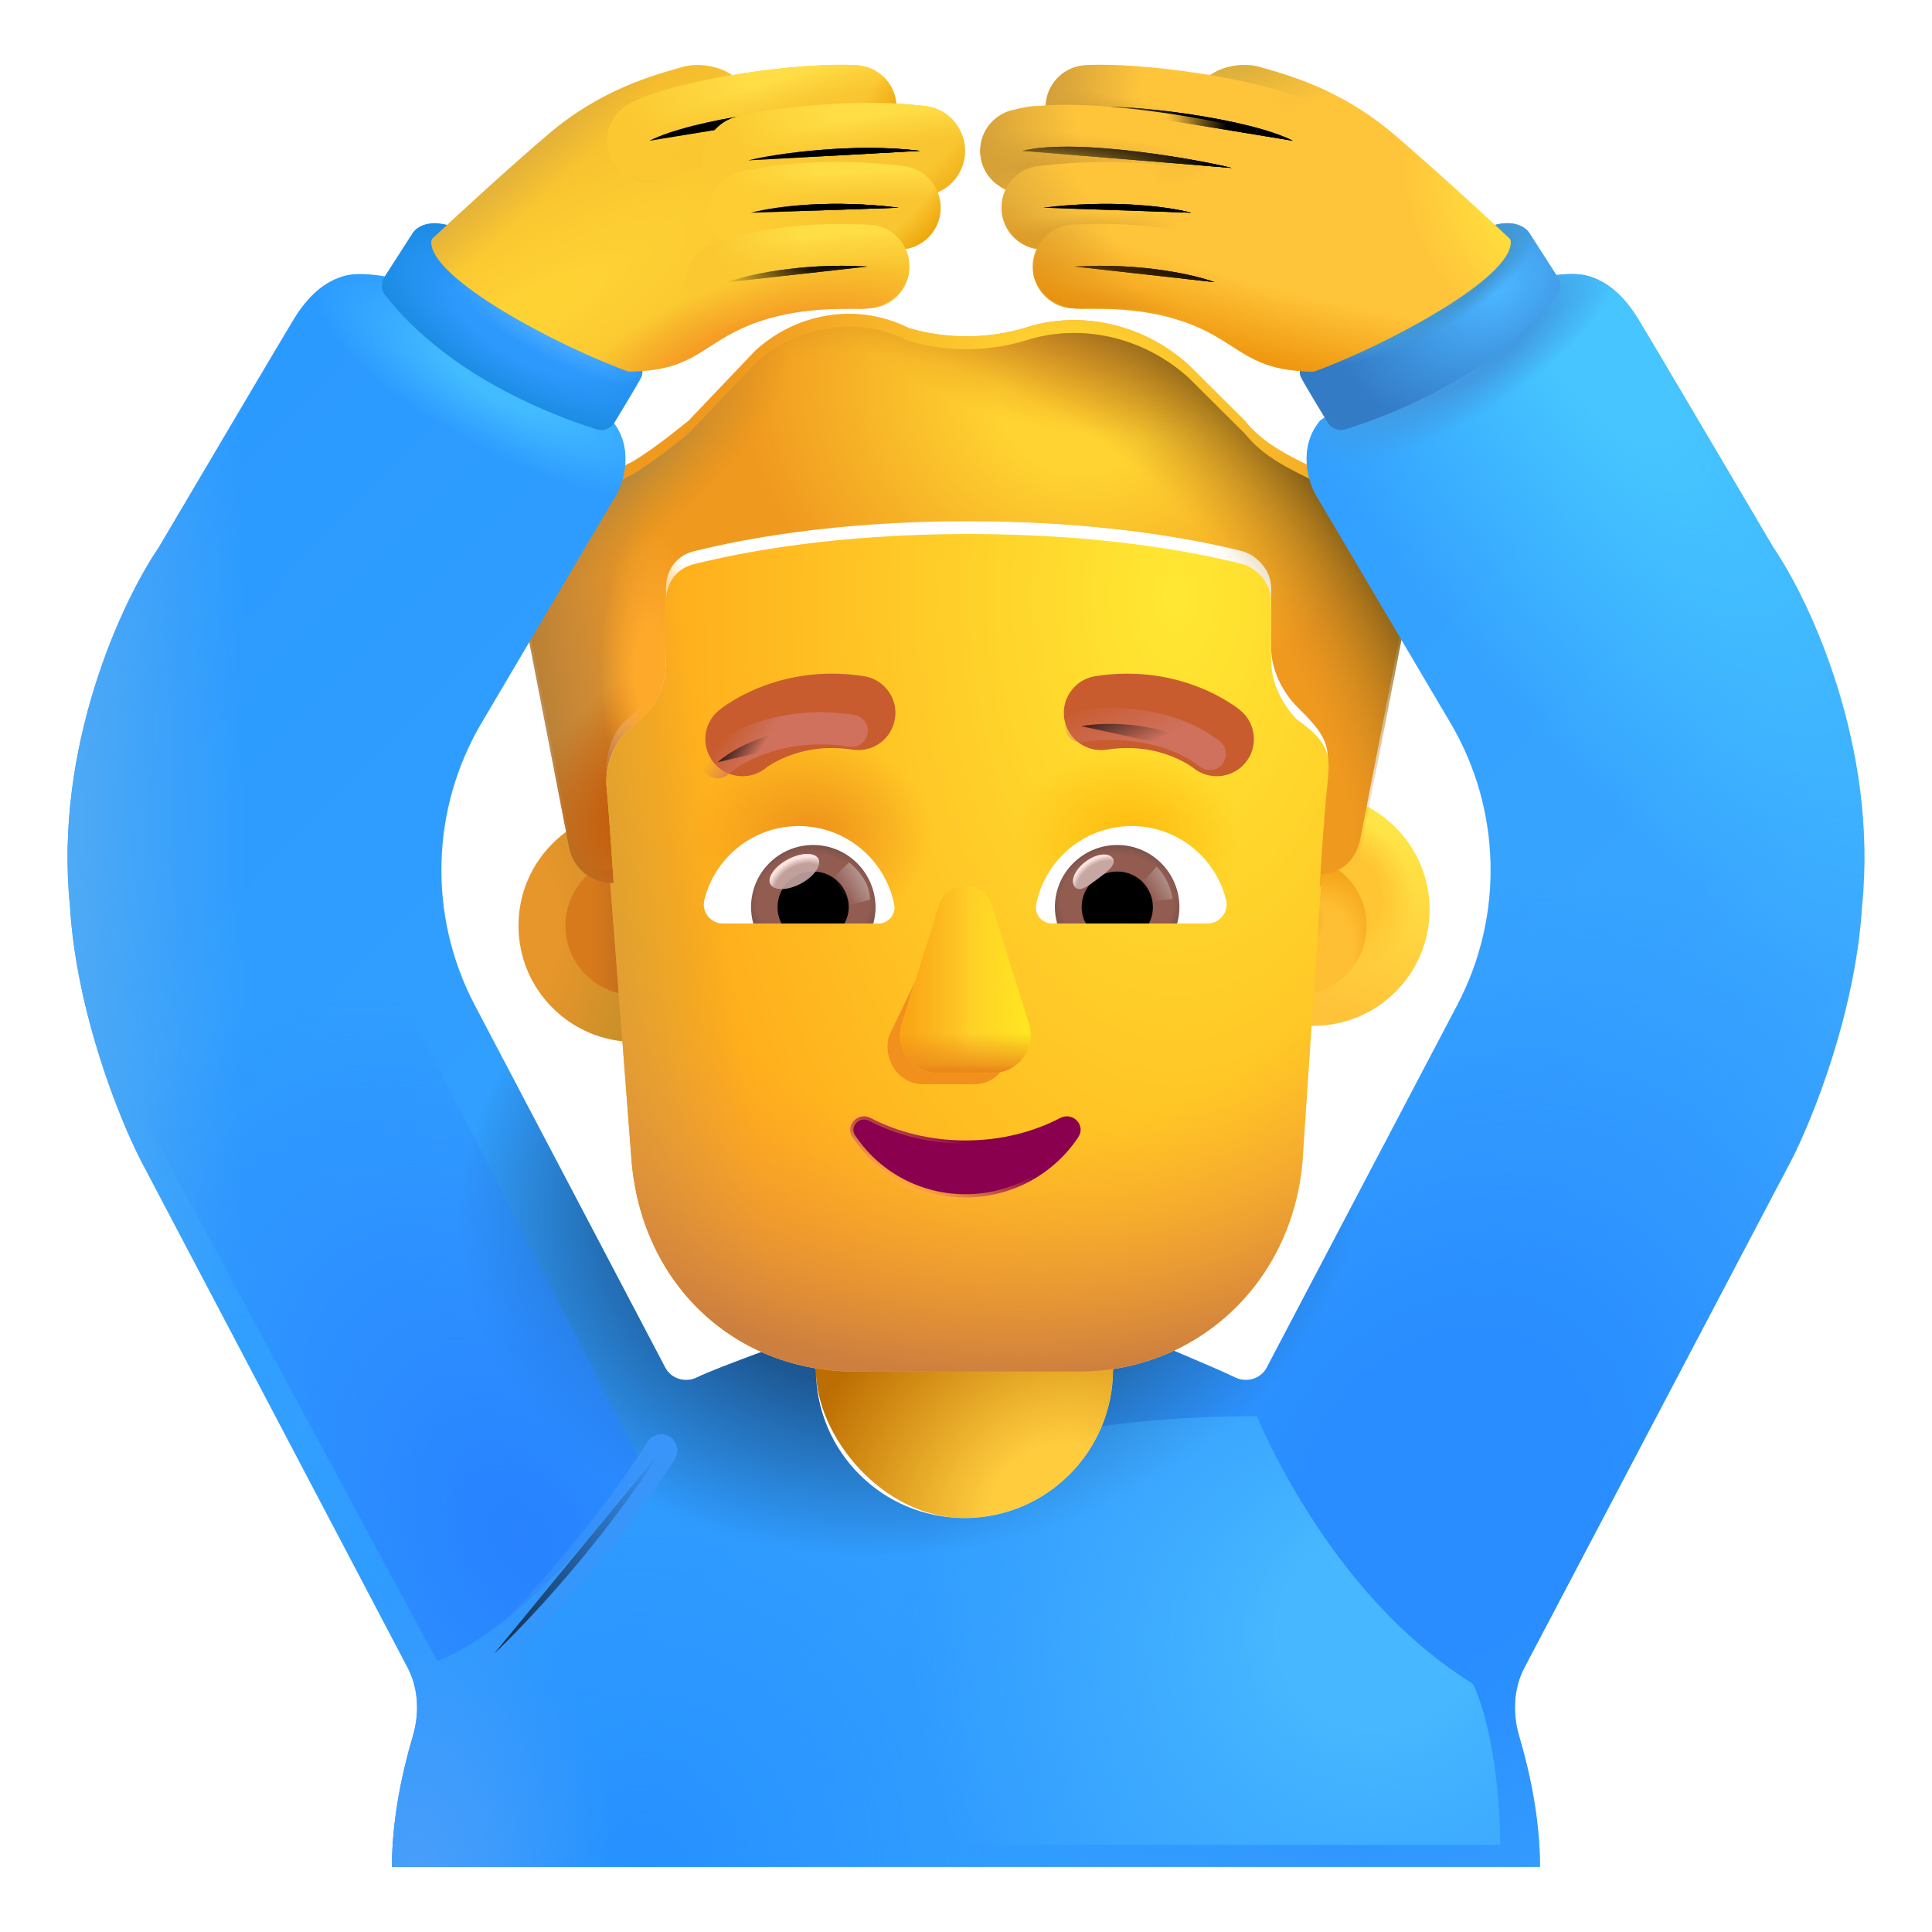 <svg viewBox="1 1 30 30" xmlns="http://www.w3.org/2000/svg">
<circle cx="10.856" cy="15.374" r="1.805" fill="url(#paint0_radial_4002_3715)"/>
<g filter="url(#filter0_f_4002_3715)">
<circle cx="10.856" cy="15.374" r="1.076" fill="url(#paint1_linear_4002_3715)"/>
</g>
<g filter="url(#filter1_i_4002_3715)">
<circle cx="21.144" cy="15.374" r="1.805" fill="url(#paint2_linear_4002_3715)"/>
<circle cx="21.144" cy="15.374" r="1.805" fill="url(#paint3_radial_4002_3715)"/>
</g>
<g filter="url(#filter2_f_4002_3715)">
<circle cx="21.144" cy="15.374" r="1.076" fill="#FFBF34"/>
<circle cx="21.144" cy="15.374" r="1.076" fill="url(#paint4_radial_4002_3715)"/>
<circle cx="21.144" cy="15.374" r="1.076" fill="url(#paint5_radial_4002_3715)"/>
</g>
<g filter="url(#filter3_i_4002_3715)">
<path d="M21.201 8.369L21.666 8.6C22.478 9.004 22.942 9.926 22.768 10.907L22.13 14.194C22.073 14.534 21.848 14.762 21.511 14.771C21.505 14.771 21.498 14.771 21.491 14.771C21.491 14.771 21.549 13.79 21.608 13.214C21.655 12.745 21.573 12.602 21.143 12.176C20.912 11.945 20.738 11.599 20.738 11.253V10.33C20.738 10.042 20.506 9.811 20.273 9.753C19.577 9.58 18.127 9.292 16.039 9.292C13.951 9.292 12.501 9.58 11.805 9.753C11.515 9.811 11.341 10.042 11.341 10.33V11.253C11.341 11.599 11.225 11.945 10.935 12.176L10.761 12.349C10.529 12.522 10.413 12.868 10.413 13.156C10.471 13.79 10.529 14.713 10.529 14.713C10.511 14.713 10.493 14.713 10.476 14.711C10.152 14.689 9.888 14.465 9.833 14.137L9.195 10.849C9.079 9.926 9.543 9.004 10.355 8.6L10.819 8.369C11.109 8.196 11.399 7.966 11.689 7.735L12.733 6.639C13.371 6.062 14.299 5.889 15.111 6.293C15.691 6.466 16.329 6.466 16.909 6.293C17.779 6.005 18.765 6.235 19.461 6.87L20.331 7.735C20.564 8.023 20.854 8.196 21.201 8.369Z" fill="#F0991F"/>
<path d="M21.201 8.369L21.666 8.6C22.478 9.004 22.942 9.926 22.768 10.907L22.13 14.194C22.073 14.534 21.848 14.762 21.511 14.771C21.505 14.771 21.498 14.771 21.491 14.771C21.491 14.771 21.549 13.79 21.608 13.214C21.655 12.745 21.573 12.602 21.143 12.176C20.912 11.945 20.738 11.599 20.738 11.253V10.33C20.738 10.042 20.506 9.811 20.273 9.753C19.577 9.58 18.127 9.292 16.039 9.292C13.951 9.292 12.501 9.58 11.805 9.753C11.515 9.811 11.341 10.042 11.341 10.33V11.253C11.341 11.599 11.225 11.945 10.935 12.176L10.761 12.349C10.529 12.522 10.413 12.868 10.413 13.156C10.471 13.79 10.529 14.713 10.529 14.713C10.511 14.713 10.493 14.713 10.476 14.711C10.152 14.689 9.888 14.465 9.833 14.137L9.195 10.849C9.079 9.926 9.543 9.004 10.355 8.6L10.819 8.369C11.109 8.196 11.399 7.966 11.689 7.735L12.733 6.639C13.371 6.062 14.299 5.889 15.111 6.293C15.691 6.466 16.329 6.466 16.909 6.293C17.779 6.005 18.765 6.235 19.461 6.87L20.331 7.735C20.564 8.023 20.854 8.196 21.201 8.369Z" fill="url(#paint6_radial_4002_3715)"/>
</g>
<path d="M21.201 8.369L21.666 8.6C22.478 9.004 22.942 9.926 22.768 10.907L22.13 14.194C22.073 14.534 21.848 14.762 21.511 14.771C21.505 14.771 21.498 14.771 21.491 14.771C21.491 14.771 21.549 13.79 21.608 13.214C21.655 12.745 21.573 12.602 21.143 12.176C20.912 11.945 20.738 11.599 20.738 11.253V10.33C20.738 10.042 20.506 9.811 20.273 9.753C19.577 9.58 18.127 9.292 16.039 9.292C13.951 9.292 12.501 9.58 11.805 9.753C11.515 9.811 11.341 10.042 11.341 10.33V11.253C11.341 11.599 11.225 11.945 10.935 12.176L10.761 12.349C10.529 12.522 10.413 12.868 10.413 13.156C10.471 13.79 10.529 14.713 10.529 14.713C10.511 14.713 10.493 14.713 10.476 14.711C10.152 14.689 9.888 14.465 9.833 14.137L9.195 10.849C9.079 9.926 9.543 9.004 10.355 8.6L10.819 8.369C11.109 8.196 11.399 7.966 11.689 7.735L12.733 6.639C13.371 6.062 14.299 5.889 15.111 6.293C15.691 6.466 16.329 6.466 16.909 6.293C17.779 6.005 18.765 6.235 19.461 6.87L20.331 7.735C20.564 8.023 20.854 8.196 21.201 8.369Z" fill="url(#paint7_radial_4002_3715)"/>
<path d="M21.201 8.369L21.666 8.6C22.478 9.004 22.942 9.926 22.768 10.907L22.13 14.194C22.073 14.534 21.848 14.762 21.511 14.771C21.505 14.771 21.498 14.771 21.491 14.771C21.491 14.771 21.549 13.79 21.608 13.214C21.655 12.745 21.573 12.602 21.143 12.176C20.912 11.945 20.738 11.599 20.738 11.253V10.33C20.738 10.042 20.506 9.811 20.273 9.753C19.577 9.58 18.127 9.292 16.039 9.292C13.951 9.292 12.501 9.58 11.805 9.753C11.515 9.811 11.341 10.042 11.341 10.33V11.253C11.341 11.599 11.225 11.945 10.935 12.176L10.761 12.349C10.529 12.522 10.413 12.868 10.413 13.156C10.471 13.79 10.529 14.713 10.529 14.713C10.511 14.713 10.493 14.713 10.476 14.711C10.152 14.689 9.888 14.465 9.833 14.137L9.195 10.849C9.079 9.926 9.543 9.004 10.355 8.6L10.819 8.369C11.109 8.196 11.399 7.966 11.689 7.735L12.733 6.639C13.371 6.062 14.299 5.889 15.111 6.293C15.691 6.466 16.329 6.466 16.909 6.293C17.779 6.005 18.765 6.235 19.461 6.87L20.331 7.735C20.564 8.023 20.854 8.196 21.201 8.369Z" fill="url(#paint8_radial_4002_3715)"/>
<path d="M21.201 8.369L21.666 8.6C22.478 9.004 22.942 9.926 22.768 10.907L22.13 14.194C22.073 14.534 21.848 14.762 21.511 14.771C21.505 14.771 21.498 14.771 21.491 14.771C21.491 14.771 21.549 13.79 21.608 13.214C21.655 12.745 21.573 12.602 21.143 12.176C20.912 11.945 20.738 11.599 20.738 11.253V10.33C20.738 10.042 20.506 9.811 20.273 9.753C19.577 9.58 18.127 9.292 16.039 9.292C13.951 9.292 12.501 9.58 11.805 9.753C11.515 9.811 11.341 10.042 11.341 10.33V11.253C11.341 11.599 11.225 11.945 10.935 12.176L10.761 12.349C10.529 12.522 10.413 12.868 10.413 13.156C10.471 13.79 10.529 14.713 10.529 14.713C10.511 14.713 10.493 14.713 10.476 14.711C10.152 14.689 9.888 14.465 9.833 14.137L9.195 10.849C9.079 9.926 9.543 9.004 10.355 8.6L10.819 8.369C11.109 8.196 11.399 7.966 11.689 7.735L12.733 6.639C13.371 6.062 14.299 5.889 15.111 6.293C15.691 6.466 16.329 6.466 16.909 6.293C17.779 6.005 18.765 6.235 19.461 6.87L20.331 7.735C20.564 8.023 20.854 8.196 21.201 8.369Z" fill="url(#paint9_linear_4002_3715)"/>
<path d="M21.201 8.369L21.666 8.6C22.478 9.004 22.942 9.926 22.768 10.907L22.13 14.194C22.073 14.534 21.848 14.762 21.511 14.771C21.505 14.771 21.498 14.771 21.491 14.771C21.491 14.771 21.549 13.79 21.608 13.214C21.655 12.745 21.573 12.602 21.143 12.176C20.912 11.945 20.738 11.599 20.738 11.253V10.33C20.738 10.042 20.506 9.811 20.273 9.753C19.577 9.58 18.127 9.292 16.039 9.292C13.951 9.292 12.501 9.58 11.805 9.753C11.515 9.811 11.341 10.042 11.341 10.33V11.253C11.341 11.599 11.225 11.945 10.935 12.176L10.761 12.349C10.529 12.522 10.413 12.868 10.413 13.156C10.471 13.79 10.529 14.713 10.529 14.713C10.511 14.713 10.493 14.713 10.476 14.711C10.152 14.689 9.888 14.465 9.833 14.137L9.195 10.849C9.079 9.926 9.543 9.004 10.355 8.6L10.819 8.369C11.109 8.196 11.399 7.966 11.689 7.735L12.733 6.639C13.371 6.062 14.299 5.889 15.111 6.293C15.691 6.466 16.329 6.466 16.909 6.293C17.779 6.005 18.765 6.235 19.461 6.87L20.331 7.735C20.564 8.023 20.854 8.196 21.201 8.369Z" fill="url(#paint10_radial_4002_3715)"/>
<path d="M21.201 8.369L21.666 8.6C22.478 9.004 22.942 9.926 22.768 10.907L22.13 14.194C22.073 14.534 21.848 14.762 21.511 14.771C21.505 14.771 21.498 14.771 21.491 14.771C21.491 14.771 21.549 13.79 21.608 13.214C21.655 12.745 21.573 12.602 21.143 12.176C20.912 11.945 20.738 11.599 20.738 11.253V10.33C20.738 10.042 20.506 9.811 20.273 9.753C19.577 9.58 18.127 9.292 16.039 9.292C13.951 9.292 12.501 9.58 11.805 9.753C11.515 9.811 11.341 10.042 11.341 10.33V11.253C11.341 11.599 11.225 11.945 10.935 12.176L10.761 12.349C10.529 12.522 10.413 12.868 10.413 13.156C10.471 13.79 10.529 14.713 10.529 14.713C10.511 14.713 10.493 14.713 10.476 14.711C10.152 14.689 9.888 14.465 9.833 14.137L9.195 10.849C9.079 9.926 9.543 9.004 10.355 8.6L10.819 8.369C11.109 8.196 11.399 7.966 11.689 7.735L12.733 6.639C13.371 6.062 14.299 5.889 15.111 6.293C15.691 6.466 16.329 6.466 16.909 6.293C17.779 6.005 18.765 6.235 19.461 6.87L20.331 7.735C20.564 8.023 20.854 8.196 21.201 8.369Z" fill="url(#paint11_radial_4002_3715)"/>
<path d="M21.201 8.369L21.666 8.6C22.478 9.004 22.942 9.926 22.768 10.907L22.13 14.194C22.073 14.534 21.848 14.762 21.511 14.771C21.505 14.771 21.498 14.771 21.491 14.771C21.491 14.771 21.549 13.79 21.608 13.214C21.655 12.745 21.573 12.602 21.143 12.176C20.912 11.945 20.738 11.599 20.738 11.253V10.33C20.738 10.042 20.506 9.811 20.273 9.753C19.577 9.58 18.127 9.292 16.039 9.292C13.951 9.292 12.501 9.58 11.805 9.753C11.515 9.811 11.341 10.042 11.341 10.33V11.253C11.341 11.599 11.225 11.945 10.935 12.176L10.761 12.349C10.529 12.522 10.413 12.868 10.413 13.156C10.471 13.79 10.529 14.713 10.529 14.713C10.511 14.713 10.493 14.713 10.476 14.711C10.152 14.689 9.888 14.465 9.833 14.137L9.195 10.849C9.079 9.926 9.543 9.004 10.355 8.6L10.819 8.369C11.109 8.196 11.399 7.966 11.689 7.735L12.733 6.639C13.371 6.062 14.299 5.889 15.111 6.293C15.691 6.466 16.329 6.466 16.909 6.293C17.779 6.005 18.765 6.235 19.461 6.87L20.331 7.735C20.564 8.023 20.854 8.196 21.201 8.369Z" fill="url(#paint12_radial_4002_3715)"/>
<path d="M7.312 5.365C7.109 5.308 6.636 5.211 6.367 5.279C6.031 5.365 5.773 5.608 5.555 5.967C5.38 6.254 4.086 8.446 3.461 9.506C2.898 10.329 1.836 12.594 2.086 15.069C2.186 16.731 2.867 18.407 3.195 19.037L7.328 26.892C7.501 27.221 7.515 27.611 7.408 27.968C7.25 28.497 7.086 29.247 7.086 29.99H24.914C24.914 29.247 24.75 28.497 24.592 27.968C24.485 27.611 24.499 27.221 24.672 26.892L28.805 19.037C29.133 18.407 29.814 16.731 29.914 15.069C30.164 12.594 29.102 10.329 28.539 9.506C27.914 8.446 26.62 6.254 26.445 5.967C26.227 5.608 25.969 5.365 25.633 5.279C25.364 5.211 24.891 5.308 24.688 5.365L21.5 7.529C21.148 7.944 21.31 8.496 21.445 8.709L23.52 12.221C24.314 13.563 24.355 15.222 23.63 16.603L20.67 22.237C20.577 22.413 20.356 22.477 20.177 22.389C20.044 22.322 19.658 22.156 19.227 21.974C18.932 22.112 18.615 22.209 18.283 22.259V22.265C18.283 23.539 17.25 24.572 15.976 24.572C14.701 24.572 13.668 23.539 13.668 22.265V22.248C13.37 22.198 13.087 22.112 12.822 21.994C12.404 22.149 11.983 22.309 11.822 22.389C11.644 22.477 11.423 22.413 11.33 22.237L8.37 16.603C7.645 15.222 7.686 13.563 8.48 12.221L10.555 8.709C10.69 8.496 10.852 7.944 10.5 7.529L7.312 5.365Z" fill="url(#paint13_linear_4002_3715)"/>
<path d="M7.312 5.365C7.109 5.308 6.636 5.211 6.367 5.279C6.031 5.365 5.773 5.608 5.555 5.967C5.38 6.254 4.086 8.446 3.461 9.506C2.898 10.329 1.836 12.594 2.086 15.069C2.186 16.731 2.867 18.407 3.195 19.037L7.328 26.892C7.501 27.221 7.515 27.611 7.408 27.968C7.25 28.497 7.086 29.247 7.086 29.99H24.914C24.914 29.247 24.75 28.497 24.592 27.968C24.485 27.611 24.499 27.221 24.672 26.892L28.805 19.037C29.133 18.407 29.814 16.731 29.914 15.069C30.164 12.594 29.102 10.329 28.539 9.506C27.914 8.446 26.62 6.254 26.445 5.967C26.227 5.608 25.969 5.365 25.633 5.279C25.364 5.211 24.891 5.308 24.688 5.365L21.5 7.529C21.148 7.944 21.31 8.496 21.445 8.709L23.52 12.221C24.314 13.563 24.355 15.222 23.63 16.603L20.67 22.237C20.577 22.413 20.356 22.477 20.177 22.389C20.044 22.322 19.658 22.156 19.227 21.974C18.932 22.112 18.615 22.209 18.283 22.259V22.265C18.283 23.539 17.25 24.572 15.976 24.572C14.701 24.572 13.668 23.539 13.668 22.265V22.248C13.37 22.198 13.087 22.112 12.822 21.994C12.404 22.149 11.983 22.309 11.822 22.389C11.644 22.477 11.423 22.413 11.33 22.237L8.37 16.603C7.645 15.222 7.686 13.563 8.48 12.221L10.555 8.709C10.69 8.496 10.852 7.944 10.5 7.529L7.312 5.365Z" fill="url(#paint14_radial_4002_3715)"/>
<path d="M7.312 5.365C7.109 5.308 6.636 5.211 6.367 5.279C6.031 5.365 5.773 5.608 5.555 5.967C5.38 6.254 4.086 8.446 3.461 9.506C2.898 10.329 1.836 12.594 2.086 15.069C2.186 16.731 2.867 18.407 3.195 19.037L7.328 26.892C7.501 27.221 7.515 27.611 7.408 27.968C7.25 28.497 7.086 29.247 7.086 29.99H24.914C24.914 29.247 24.75 28.497 24.592 27.968C24.485 27.611 24.499 27.221 24.672 26.892L28.805 19.037C29.133 18.407 29.814 16.731 29.914 15.069C30.164 12.594 29.102 10.329 28.539 9.506C27.914 8.446 26.62 6.254 26.445 5.967C26.227 5.608 25.969 5.365 25.633 5.279C25.364 5.211 24.891 5.308 24.688 5.365L21.5 7.529C21.148 7.944 21.31 8.496 21.445 8.709L23.52 12.221C24.314 13.563 24.355 15.222 23.63 16.603L20.67 22.237C20.577 22.413 20.356 22.477 20.177 22.389C20.044 22.322 19.658 22.156 19.227 21.974C18.932 22.112 18.615 22.209 18.283 22.259V22.265C18.283 23.539 17.25 24.572 15.976 24.572C14.701 24.572 13.668 23.539 13.668 22.265V22.248C13.37 22.198 13.087 22.112 12.822 21.994C12.404 22.149 11.983 22.309 11.822 22.389C11.644 22.477 11.423 22.413 11.33 22.237L8.37 16.603C7.645 15.222 7.686 13.563 8.48 12.221L10.555 8.709C10.69 8.496 10.852 7.944 10.5 7.529L7.312 5.365Z" fill="url(#paint15_radial_4002_3715)"/>
<path d="M7.312 5.365C7.109 5.308 6.636 5.211 6.367 5.279C6.031 5.365 5.773 5.608 5.555 5.967C5.38 6.254 4.086 8.446 3.461 9.506C2.898 10.329 1.836 12.594 2.086 15.069C2.186 16.731 2.867 18.407 3.195 19.037L7.328 26.892C7.501 27.221 7.515 27.611 7.408 27.968C7.25 28.497 7.086 29.247 7.086 29.99H24.914C24.914 29.247 24.75 28.497 24.592 27.968C24.485 27.611 24.499 27.221 24.672 26.892L28.805 19.037C29.133 18.407 29.814 16.731 29.914 15.069C30.164 12.594 29.102 10.329 28.539 9.506C27.914 8.446 26.62 6.254 26.445 5.967C26.227 5.608 25.969 5.365 25.633 5.279C25.364 5.211 24.891 5.308 24.688 5.365L21.5 7.529C21.148 7.944 21.31 8.496 21.445 8.709L23.52 12.221C24.314 13.563 24.355 15.222 23.63 16.603L20.67 22.237C20.577 22.413 20.356 22.477 20.177 22.389C20.044 22.322 19.658 22.156 19.227 21.974C18.932 22.112 18.615 22.209 18.283 22.259V22.265C18.283 23.539 17.25 24.572 15.976 24.572C14.701 24.572 13.668 23.539 13.668 22.265V22.248C13.37 22.198 13.087 22.112 12.822 21.994C12.404 22.149 11.983 22.309 11.822 22.389C11.644 22.477 11.423 22.413 11.33 22.237L8.37 16.603C7.645 15.222 7.686 13.563 8.48 12.221L10.555 8.709C10.69 8.496 10.852 7.944 10.5 7.529L7.312 5.365Z" fill="url(#paint16_radial_4002_3715)"/>
<path d="M7.312 5.365C7.109 5.308 6.636 5.211 6.367 5.279C6.031 5.365 5.773 5.608 5.555 5.967C5.38 6.254 4.086 8.446 3.461 9.506C2.898 10.329 1.836 12.594 2.086 15.069C2.186 16.731 2.867 18.407 3.195 19.037L7.328 26.892C7.501 27.221 7.515 27.611 7.408 27.968C7.25 28.497 7.086 29.247 7.086 29.99H24.914C24.914 29.247 24.75 28.497 24.592 27.968C24.485 27.611 24.499 27.221 24.672 26.892L28.805 19.037C29.133 18.407 29.814 16.731 29.914 15.069C30.164 12.594 29.102 10.329 28.539 9.506C27.914 8.446 26.62 6.254 26.445 5.967C26.227 5.608 25.969 5.365 25.633 5.279C25.364 5.211 24.891 5.308 24.688 5.365L21.5 7.529C21.148 7.944 21.31 8.496 21.445 8.709L23.52 12.221C24.314 13.563 24.355 15.222 23.63 16.603L20.67 22.237C20.577 22.413 20.356 22.477 20.177 22.389C20.044 22.322 19.658 22.156 19.227 21.974C18.932 22.112 18.615 22.209 18.283 22.259V22.265C18.283 23.539 17.25 24.572 15.976 24.572C14.701 24.572 13.668 23.539 13.668 22.265V22.248C13.37 22.198 13.087 22.112 12.822 21.994C12.404 22.149 11.983 22.309 11.822 22.389C11.644 22.477 11.423 22.413 11.33 22.237L8.37 16.603C7.645 15.222 7.686 13.563 8.48 12.221L10.555 8.709C10.69 8.496 10.852 7.944 10.5 7.529L7.312 5.365Z" fill="url(#paint17_radial_4002_3715)"/>
<path d="M7.312 5.365C7.109 5.308 6.636 5.211 6.367 5.279C6.031 5.365 5.773 5.608 5.555 5.967C5.38 6.254 4.086 8.446 3.461 9.506C2.898 10.329 1.836 12.594 2.086 15.069C2.186 16.731 2.867 18.407 3.195 19.037L7.328 26.892C7.501 27.221 7.515 27.611 7.408 27.968C7.25 28.497 7.086 29.247 7.086 29.99H24.914C24.914 29.247 24.75 28.497 24.592 27.968C24.485 27.611 24.499 27.221 24.672 26.892L28.805 19.037C29.133 18.407 29.814 16.731 29.914 15.069C30.164 12.594 29.102 10.329 28.539 9.506C27.914 8.446 26.62 6.254 26.445 5.967C26.227 5.608 25.969 5.365 25.633 5.279C25.364 5.211 24.891 5.308 24.688 5.365L21.5 7.529C21.148 7.944 21.31 8.496 21.445 8.709L23.52 12.221C24.314 13.563 24.355 15.222 23.63 16.603L20.67 22.237C20.577 22.413 20.356 22.477 20.177 22.389C20.044 22.322 19.658 22.156 19.227 21.974C18.932 22.112 18.615 22.209 18.283 22.259V22.265C18.283 23.539 17.25 24.572 15.976 24.572C14.701 24.572 13.668 23.539 13.668 22.265V22.248C13.37 22.198 13.087 22.112 12.822 21.994C12.404 22.149 11.983 22.309 11.822 22.389C11.644 22.477 11.423 22.413 11.33 22.237L8.37 16.603C7.645 15.222 7.686 13.563 8.48 12.221L10.555 8.709C10.69 8.496 10.852 7.944 10.5 7.529L7.312 5.365Z" fill="url(#paint18_radial_4002_3715)"/>
<path d="M7.312 5.365C7.109 5.308 6.636 5.211 6.367 5.279C6.031 5.365 5.773 5.608 5.555 5.967C5.38 6.254 4.086 8.446 3.461 9.506C2.898 10.329 1.836 12.594 2.086 15.069C2.186 16.731 2.867 18.407 3.195 19.037L7.328 26.892C7.501 27.221 7.515 27.611 7.408 27.968C7.25 28.497 7.086 29.247 7.086 29.99H24.914C24.914 29.247 24.75 28.497 24.592 27.968C24.485 27.611 24.499 27.221 24.672 26.892L28.805 19.037C29.133 18.407 29.814 16.731 29.914 15.069C30.164 12.594 29.102 10.329 28.539 9.506C27.914 8.446 26.62 6.254 26.445 5.967C26.227 5.608 25.969 5.365 25.633 5.279C25.364 5.211 24.891 5.308 24.688 5.365L21.5 7.529C21.148 7.944 21.31 8.496 21.445 8.709L23.52 12.221C24.314 13.563 24.355 15.222 23.63 16.603L20.67 22.237C20.577 22.413 20.356 22.477 20.177 22.389C20.044 22.322 19.658 22.156 19.227 21.974C18.932 22.112 18.615 22.209 18.283 22.259V22.265C18.283 23.539 17.25 24.572 15.976 24.572C14.701 24.572 13.668 23.539 13.668 22.265V22.248C13.37 22.198 13.087 22.112 12.822 21.994C12.404 22.149 11.983 22.309 11.822 22.389C11.644 22.477 11.423 22.413 11.33 22.237L8.37 16.603C7.645 15.222 7.686 13.563 8.48 12.221L10.555 8.709C10.69 8.496 10.852 7.944 10.5 7.529L7.312 5.365Z" fill="url(#paint19_radial_4002_3715)"/>
<path d="M7.312 5.365C7.109 5.308 6.636 5.211 6.367 5.279C6.031 5.365 5.773 5.608 5.555 5.967C5.38 6.254 4.086 8.446 3.461 9.506C2.898 10.329 1.836 12.594 2.086 15.069C2.186 16.731 2.867 18.407 3.195 19.037L7.328 26.892C7.501 27.221 7.515 27.611 7.408 27.968C7.25 28.497 7.086 29.247 7.086 29.99H24.914C24.914 29.247 24.75 28.497 24.592 27.968C24.485 27.611 24.499 27.221 24.672 26.892L28.805 19.037C29.133 18.407 29.814 16.731 29.914 15.069C30.164 12.594 29.102 10.329 28.539 9.506C27.914 8.446 26.62 6.254 26.445 5.967C26.227 5.608 25.969 5.365 25.633 5.279C25.364 5.211 24.891 5.308 24.688 5.365L21.5 7.529C21.148 7.944 21.31 8.496 21.445 8.709L23.52 12.221C24.314 13.563 24.355 15.222 23.63 16.603L20.67 22.237C20.577 22.413 20.356 22.477 20.177 22.389C20.044 22.322 19.658 22.156 19.227 21.974C18.932 22.112 18.615 22.209 18.283 22.259V22.265C18.283 23.539 17.25 24.572 15.976 24.572C14.701 24.572 13.668 23.539 13.668 22.265V22.248C13.37 22.198 13.087 22.112 12.822 21.994C12.404 22.149 11.983 22.309 11.822 22.389C11.644 22.477 11.423 22.413 11.33 22.237L8.37 16.603C7.645 15.222 7.686 13.563 8.48 12.221L10.555 8.709C10.69 8.496 10.852 7.944 10.5 7.529L7.312 5.365Z" fill="url(#paint20_radial_4002_3715)"/>
<path d="M7.312 5.365C7.109 5.308 6.636 5.211 6.367 5.279C6.031 5.365 5.773 5.608 5.555 5.967C5.38 6.254 4.086 8.446 3.461 9.506C2.898 10.329 1.836 12.594 2.086 15.069C2.186 16.731 2.867 18.407 3.195 19.037L7.328 26.892C7.501 27.221 7.515 27.611 7.408 27.968C7.25 28.497 7.086 29.247 7.086 29.99H24.914C24.914 29.247 24.75 28.497 24.592 27.968C24.485 27.611 24.499 27.221 24.672 26.892L28.805 19.037C29.133 18.407 29.814 16.731 29.914 15.069C30.164 12.594 29.102 10.329 28.539 9.506C27.914 8.446 26.62 6.254 26.445 5.967C26.227 5.608 25.969 5.365 25.633 5.279C25.364 5.211 24.891 5.308 24.688 5.365L21.5 7.529C21.148 7.944 21.31 8.496 21.445 8.709L23.52 12.221C24.314 13.563 24.355 15.222 23.63 16.603L20.67 22.237C20.577 22.413 20.356 22.477 20.177 22.389C20.044 22.322 19.658 22.156 19.227 21.974C18.932 22.112 18.615 22.209 18.283 22.259V22.265C18.283 23.539 17.25 24.572 15.976 24.572C14.701 24.572 13.668 23.539 13.668 22.265V22.248C13.37 22.198 13.087 22.112 12.822 21.994C12.404 22.149 11.983 22.309 11.822 22.389C11.644 22.477 11.423 22.413 11.33 22.237L8.37 16.603C7.645 15.222 7.686 13.563 8.48 12.221L10.555 8.709C10.69 8.496 10.852 7.944 10.5 7.529L7.312 5.365Z" fill="url(#paint21_radial_4002_3715)"/>
<g filter="url(#filter4_f_4002_3715)">
<path d="M23.873 27.147C21.923 25.947 20.837 23.73 20.514 22.99C15.339 22.99 11.232 24.959 10.107 29.647H24.295C24.295 28.747 24.139 27.709 23.873 27.147Z" fill="url(#paint22_radial_4002_3715)"/>
</g>
<rect x="13.668" y="17.985" width="4.615" height="6.587" rx="2.307" fill="url(#paint23_radial_4002_3715)"/>
<path d="M10.476 14.711C10.493 14.713 10.511 14.713 10.529 14.713C10.529 14.713 10.471 13.79 10.413 13.156C10.413 12.868 10.529 12.522 10.761 12.349L10.935 12.176C11.225 11.945 11.341 11.599 11.341 11.253V10.33C11.341 10.042 11.515 9.811 11.805 9.753C12.501 9.58 13.951 9.292 16.039 9.292C18.127 9.292 19.577 9.58 20.273 9.753C20.506 9.811 20.738 10.042 20.738 10.33V11.253C20.738 11.599 20.912 11.945 21.143 12.176C21.686 12.556 21.653 12.765 21.608 13.214C21.549 13.79 21.491 14.771 21.491 14.771C21.498 14.771 21.505 14.771 21.511 14.771L21.224 19.051C21.05 20.965 19.546 22.298 17.752 22.298H14.28C12.429 22.298 10.982 20.965 10.809 19.051L10.476 14.711Z" fill="url(#paint24_radial_4002_3715)"/>
<path d="M10.476 14.711C10.493 14.713 10.511 14.713 10.529 14.713C10.529 14.713 10.471 13.79 10.413 13.156C10.413 12.868 10.529 12.522 10.761 12.349L10.935 12.176C11.225 11.945 11.341 11.599 11.341 11.253V10.33C11.341 10.042 11.515 9.811 11.805 9.753C12.501 9.58 13.951 9.292 16.039 9.292C18.127 9.292 19.577 9.58 20.273 9.753C20.506 9.811 20.738 10.042 20.738 10.33V11.253C20.738 11.599 20.912 11.945 21.143 12.176C21.686 12.556 21.653 12.765 21.608 13.214C21.549 13.79 21.491 14.771 21.491 14.771C21.498 14.771 21.505 14.771 21.511 14.771L21.224 19.051C21.05 20.965 19.546 22.298 17.752 22.298H14.28C12.429 22.298 10.982 20.965 10.809 19.051L10.476 14.711Z" fill="url(#paint25_linear_4002_3715)"/>
<path d="M10.476 14.711C10.493 14.713 10.511 14.713 10.529 14.713C10.529 14.713 10.471 13.79 10.413 13.156C10.413 12.868 10.529 12.522 10.761 12.349L10.935 12.176C11.225 11.945 11.341 11.599 11.341 11.253V10.33C11.341 10.042 11.515 9.811 11.805 9.753C12.501 9.58 13.951 9.292 16.039 9.292C18.127 9.292 19.577 9.58 20.273 9.753C20.506 9.811 20.738 10.042 20.738 10.33V11.253C20.738 11.599 20.912 11.945 21.143 12.176C21.686 12.556 21.653 12.765 21.608 13.214C21.549 13.79 21.491 14.771 21.491 14.771C21.498 14.771 21.505 14.771 21.511 14.771L21.224 19.051C21.05 20.965 19.546 22.298 17.752 22.298H14.28C12.429 22.298 10.982 20.965 10.809 19.051L10.476 14.711Z" fill="url(#paint26_radial_4002_3715)"/>
<path d="M10.476 14.711C10.493 14.713 10.511 14.713 10.529 14.713C10.529 14.713 10.471 13.79 10.413 13.156C10.413 12.868 10.529 12.522 10.761 12.349L10.935 12.176C11.225 11.945 11.341 11.599 11.341 11.253V10.33C11.341 10.042 11.515 9.811 11.805 9.753C12.501 9.58 13.951 9.292 16.039 9.292C18.127 9.292 19.577 9.58 20.273 9.753C20.506 9.811 20.738 10.042 20.738 10.33V11.253C20.738 11.599 20.912 11.945 21.143 12.176C21.686 12.556 21.653 12.765 21.608 13.214C21.549 13.79 21.491 14.771 21.491 14.771C21.498 14.771 21.505 14.771 21.511 14.771L21.224 19.051C21.05 20.965 19.546 22.298 17.752 22.298H14.28C12.429 22.298 10.982 20.965 10.809 19.051L10.476 14.711Z" fill="url(#paint27_radial_4002_3715)"/>
<path d="M10.476 14.711C10.493 14.713 10.511 14.713 10.529 14.713C10.529 14.713 10.471 13.79 10.413 13.156C10.413 12.868 10.529 12.522 10.761 12.349L10.935 12.176C11.225 11.945 11.341 11.599 11.341 11.253V10.33C11.341 10.042 11.515 9.811 11.805 9.753C12.501 9.58 13.951 9.292 16.039 9.292C18.127 9.292 19.577 9.58 20.273 9.753C20.506 9.811 20.738 10.042 20.738 10.33V11.253C20.738 11.599 20.912 11.945 21.143 12.176C21.686 12.556 21.653 12.765 21.608 13.214C21.549 13.79 21.491 14.771 21.491 14.771C21.498 14.771 21.505 14.771 21.511 14.771L21.224 19.051C21.05 20.965 19.546 22.298 17.752 22.298H14.28C12.429 22.298 10.982 20.965 10.809 19.051L10.476 14.711Z" fill="url(#paint28_radial_4002_3715)"/>
<g filter="url(#filter5_f_4002_3715)">
<path d="M15.693 15.242L14.806 17.08C14.696 17.458 14.96 17.836 15.334 17.836H16.131C16.505 17.836 16.768 17.452 16.659 17.08L16.12 15.242C16.004 14.835 15.814 14.835 15.693 15.242Z" fill="#F1901C"/>
</g>
<g filter="url(#filter6_f_4002_3715)">
<path d="M15.577 15.066L15.003 16.903C14.885 17.282 15.167 17.66 15.566 17.66H16.416C16.814 17.66 17.096 17.276 16.979 16.903L16.404 15.066C16.281 14.658 15.706 14.658 15.577 15.066Z" fill="#FFCC28"/>
<path d="M15.577 15.066L15.003 16.903C14.885 17.282 15.167 17.66 15.566 17.66H16.416C16.814 17.66 17.096 17.276 16.979 16.903L16.404 15.066C16.281 14.658 15.706 14.658 15.577 15.066Z" fill="url(#paint29_linear_4002_3715)"/>
<path d="M15.577 15.066L15.003 16.903C14.885 17.282 15.167 17.66 15.566 17.66H16.416C16.814 17.66 17.096 17.276 16.979 16.903L16.404 15.066C16.281 14.658 15.706 14.658 15.577 15.066Z" fill="url(#paint30_linear_4002_3715)"/>
<path d="M15.577 15.066L15.003 16.903C14.885 17.282 15.167 17.66 15.566 17.66H16.416C16.814 17.66 17.096 17.276 16.979 16.903L16.404 15.066C16.281 14.658 15.706 14.658 15.577 15.066Z" fill="url(#paint31_linear_4002_3715)"/>
</g>
<path d="M15.577 15.066L15.003 16.903C14.885 17.282 15.167 17.66 15.566 17.66H16.416C16.814 17.66 17.096 17.276 16.979 16.903L16.404 15.066C16.281 14.658 15.706 14.658 15.577 15.066Z" fill="url(#paint32_linear_4002_3715)"/>
<path d="M14.516 18.359L14.516 18.359L14.515 18.359C14.419 18.31 14.319 18.34 14.259 18.403C14.199 18.467 14.175 18.568 14.237 18.657C14.608 19.22 15.255 19.594 15.991 19.594C16.727 19.594 17.373 19.219 17.744 18.657C17.805 18.565 17.783 18.464 17.722 18.401C17.662 18.338 17.561 18.31 17.466 18.359L17.466 18.359L17.465 18.359C17.039 18.581 16.537 18.709 15.991 18.709C15.45 18.709 14.942 18.581 14.516 18.359Z" fill="#8A004F" stroke="url(#paint33_linear_4002_3715)" stroke-width="0.1"/>
<g filter="url(#filter7_i_4002_3715)">
<path d="M20.013 12.433L20.011 12.432L20.009 12.43L20.005 12.426L19.992 12.416C19.982 12.408 19.968 12.398 19.953 12.386C19.921 12.363 19.878 12.333 19.824 12.3C19.716 12.232 19.564 12.148 19.37 12.072C18.982 11.918 18.428 11.794 17.756 11.9C17.441 11.95 17.226 12.246 17.276 12.56C17.326 12.875 17.621 13.09 17.936 13.041C18.366 12.973 18.711 13.052 18.946 13.145C19.064 13.192 19.154 13.242 19.211 13.278C19.24 13.296 19.26 13.309 19.271 13.317C19.275 13.321 19.278 13.323 19.279 13.324C19.524 13.523 19.884 13.489 20.087 13.246C20.291 13.001 20.258 12.637 20.013 12.433Z" fill="#C85C2F"/>
</g>
<g filter="url(#filter8_i_4002_3715)">
<path d="M11.91 12.433L11.911 12.432L11.912 12.432L11.914 12.43L11.918 12.426L11.931 12.416C11.942 12.408 11.955 12.398 11.97 12.386C12.002 12.363 12.045 12.333 12.099 12.3C12.207 12.232 12.36 12.148 12.553 12.072C12.941 11.918 13.495 11.794 14.167 11.9C14.482 11.95 14.697 12.246 14.647 12.56C14.597 12.875 14.302 13.09 13.987 13.041C13.557 12.973 13.212 13.052 12.977 13.145C12.859 13.192 12.769 13.242 12.712 13.278C12.683 13.296 12.663 13.309 12.652 13.317C12.648 13.321 12.645 13.323 12.644 13.324C12.399 13.523 12.039 13.489 11.836 13.246C11.632 13.001 11.665 12.637 11.91 12.433Z" fill="#C85C2F"/>
</g>
<path d="M18.573 13.827C19.279 13.827 19.875 14.314 20.037 14.972C20.086 15.16 19.941 15.34 19.748 15.34H17.336C17.182 15.34 17.059 15.2 17.09 15.046C17.226 14.353 17.836 13.827 18.573 13.827Z" fill="white"/>
<path d="M18.349 14.121C18.884 14.121 19.314 14.555 19.314 15.086C19.314 15.173 19.3 15.261 19.279 15.34H17.415C17.393 15.257 17.38 15.173 17.38 15.086C17.38 14.555 17.814 14.121 18.349 14.121Z" fill="url(#paint34_radial_4002_3715)"/>
<path d="M17.796 15.086C17.796 14.779 18.042 14.533 18.349 14.533C18.656 14.533 18.902 14.779 18.902 15.086C18.902 15.178 18.88 15.265 18.84 15.34H17.862C17.818 15.265 17.796 15.178 17.796 15.086Z" fill="black"/>
<g filter="url(#filter9_f_4002_3715)">
<path d="M18.278 14.325C18.347 14.417 18.203 14.529 18.04 14.651C17.876 14.773 17.755 14.859 17.686 14.767C17.618 14.675 17.694 14.502 17.858 14.38C18.021 14.257 18.209 14.233 18.278 14.325Z" fill="#C7A7A3"/>
<path d="M18.278 14.325C18.347 14.417 18.203 14.529 18.04 14.651C17.876 14.773 17.755 14.859 17.686 14.767C17.618 14.675 17.694 14.502 17.858 14.38C18.021 14.257 18.209 14.233 18.278 14.325Z" fill="url(#paint35_radial_4002_3715)"/>
</g>
<g filter="url(#filter10_f_4002_3715)">
<path d="M19.208 14.959C19.173 14.709 19.027 14.521 18.958 14.458L18.677 14.767L18.804 15.013L19.208 14.959Z" fill="url(#paint36_linear_4002_3715)"/>
</g>
<path d="M13.403 13.827C12.697 13.827 12.1 14.314 11.938 14.972C11.89 15.16 12.035 15.34 12.227 15.34H14.64C14.793 15.34 14.916 15.2 14.885 15.046C14.749 14.353 14.135 13.827 13.403 13.827Z" fill="white"/>
<path d="M13.627 14.121C13.091 14.121 12.662 14.555 12.662 15.086C12.662 15.173 12.675 15.261 12.697 15.34H14.561C14.583 15.257 14.596 15.173 14.596 15.086C14.591 14.555 14.162 14.121 13.627 14.121Z" fill="url(#paint37_radial_4002_3715)"/>
<path d="M14.179 15.086C14.179 14.779 13.934 14.533 13.627 14.533C13.32 14.533 13.074 14.779 13.074 15.086C13.074 15.178 13.096 15.265 13.135 15.34H14.113C14.153 15.265 14.179 15.178 14.179 15.086Z" fill="black"/>
<g filter="url(#filter11_f_4002_3715)">
<path d="M14.508 14.972C14.508 14.661 14.255 14.453 14.186 14.39L13.874 14.691L14.066 15.082L14.508 14.972Z" fill="url(#paint38_linear_4002_3715)"/>
</g>
<g filter="url(#filter12_f_4002_3715)">
<ellipse cx="13.335" cy="14.533" rx="0.421" ry="0.213" transform="rotate(-27.914 13.335 14.533)" fill="#C7A7A3" fill-opacity="0.9"/>
<ellipse cx="13.335" cy="14.533" rx="0.421" ry="0.213" transform="rotate(-27.914 13.335 14.533)" fill="url(#paint39_radial_4002_3715)"/>
</g>
<g filter="url(#filter13_f_4002_3715)">
<path d="M17.786 12.276C18.252 12.195 19.158 12.218 19.786 12.707" stroke="url(#paint40_linear_4002_3715)" stroke-width="0.5" stroke-linecap="round"/>
</g>
<g filter="url(#filter14_f_4002_3715)">
<path d="M12.142 12.837C12.496 12.524 13.268 12.195 14.226 12.348" stroke="url(#paint41_linear_4002_3715)" stroke-width="0.5" stroke-linecap="round"/>
</g>
<path d="M7.397 4.635L6.969 5.301C6.914 5.387 6.916 5.499 6.979 5.579C7.878 6.735 9.353 7.38 10.262 7.666C10.37 7.7 10.485 7.655 10.543 7.559C10.694 7.311 10.897 6.974 10.952 6.869C11.021 6.738 10.923 6.637 10.866 6.604L7.85 4.775L7.975 4.502C7.625 4.396 7.444 4.546 7.397 4.635Z" fill="url(#paint42_radial_4002_3715)"/>
<path d="M7.397 4.635L6.969 5.301C6.914 5.387 6.916 5.499 6.979 5.579C7.878 6.735 9.353 7.38 10.262 7.666C10.37 7.7 10.485 7.655 10.543 7.559C10.694 7.311 10.897 6.974 10.952 6.869C11.021 6.738 10.923 6.637 10.866 6.604L7.85 4.775L7.975 4.502C7.625 4.396 7.444 4.546 7.397 4.635Z" fill="url(#paint43_radial_4002_3715)"/>
<path d="M24.76 4.635L25.188 5.301C25.244 5.387 25.241 5.499 25.178 5.579C24.279 6.735 22.805 7.38 21.895 7.666C21.788 7.7 21.673 7.655 21.614 7.559C21.464 7.311 21.261 6.974 21.206 6.869C21.137 6.738 21.234 6.637 21.291 6.604L24.307 4.775L24.182 4.502C24.532 4.396 24.713 4.546 24.76 4.635Z" fill="url(#paint44_radial_4002_3715)"/>
<path d="M24.76 4.635L25.188 5.301C25.244 5.387 25.241 5.499 25.178 5.579C24.279 6.735 22.805 7.38 21.895 7.666C21.788 7.7 21.673 7.655 21.614 7.559C21.464 7.311 21.261 6.974 21.206 6.869C21.137 6.738 21.234 6.637 21.291 6.604L24.307 4.775L24.182 4.502C24.532 4.396 24.713 4.546 24.76 4.635Z" fill="url(#paint45_radial_4002_3715)"/>
<path d="M9.515 3.084C8.891 3.616 8.078 4.365 7.725 4.695C7.71 4.71 7.699 4.728 7.698 4.749C7.665 5.322 9.667 6.374 10.737 6.762C10.748 6.766 10.759 6.768 10.771 6.768C11.712 6.763 11.876 6.396 12.507 6.104C13.233 5.768 13.983 5.795 14.374 5.795C14.765 5.795 14.976 5.576 15.069 5.381C15.133 5.248 15.134 5.065 15.04 4.858C15.126 4.858 15.363 4.77 15.482 4.576C15.657 4.308 15.59 4.069 15.538 3.951C15.694 3.889 15.875 3.647 15.851 3.303C15.813 2.765 15.288 2.641 15.069 2.647H14.905C14.918 2.097 14.32 2.046 14.091 2.072L12.374 2.17C12.116 1.99 11.785 1.987 11.608 2.037C11.176 2.16 10.345 2.376 9.515 3.084Z" fill="url(#paint46_radial_4002_3715)"/>
<path d="M9.515 3.084C8.891 3.616 8.078 4.365 7.725 4.695C7.71 4.71 7.699 4.728 7.698 4.749C7.665 5.322 9.667 6.374 10.737 6.762C10.748 6.766 10.759 6.768 10.771 6.768C11.712 6.763 11.876 6.396 12.507 6.104C13.233 5.768 13.983 5.795 14.374 5.795C14.765 5.795 14.976 5.576 15.069 5.381C15.133 5.248 15.134 5.065 15.04 4.858C15.126 4.858 15.363 4.77 15.482 4.576C15.657 4.308 15.59 4.069 15.538 3.951C15.694 3.889 15.875 3.647 15.851 3.303C15.813 2.765 15.288 2.641 15.069 2.647H14.905C14.918 2.097 14.32 2.046 14.091 2.072L12.374 2.17C12.116 1.99 11.785 1.987 11.608 2.037C11.176 2.16 10.345 2.376 9.515 3.084Z" fill="url(#paint47_radial_4002_3715)"/>
<path d="M22.643 3.084C23.266 3.616 24.08 4.365 24.432 4.695C24.447 4.71 24.458 4.728 24.459 4.749C24.492 5.322 22.491 6.374 21.421 6.762C21.41 6.766 21.398 6.768 21.387 6.768C20.446 6.763 20.282 6.396 19.651 6.104C18.924 5.768 18.174 5.795 17.784 5.795C17.393 5.795 17.182 5.576 17.088 5.381C17.024 5.248 17.024 5.065 17.117 4.858C17.032 4.858 16.795 4.77 16.676 4.576C16.501 4.308 16.567 4.069 16.619 3.951C16.463 3.889 16.283 3.647 16.307 3.303C16.344 2.765 16.869 2.641 17.088 2.647H17.252C17.24 2.097 17.837 2.046 18.067 2.072L19.784 2.17C20.041 1.99 20.373 1.987 20.549 2.037C20.981 2.16 21.812 2.376 22.643 3.084Z" fill="url(#paint48_radial_4002_3715)"/>
<path d="M22.643 3.084C23.266 3.616 24.08 4.365 24.432 4.695C24.447 4.71 24.458 4.728 24.459 4.749C24.492 5.322 22.491 6.374 21.421 6.762C21.41 6.766 21.398 6.768 21.387 6.768C20.446 6.763 20.282 6.396 19.651 6.104C18.924 5.768 18.174 5.795 17.784 5.795C17.393 5.795 17.182 5.576 17.088 5.381C17.024 5.248 17.024 5.065 17.117 4.858C17.032 4.858 16.795 4.77 16.676 4.576C16.501 4.308 16.567 4.069 16.619 3.951C16.463 3.889 16.283 3.647 16.307 3.303C16.344 2.765 16.869 2.641 17.088 2.647H17.252C17.24 2.097 17.837 2.046 18.067 2.072L19.784 2.17C20.041 1.99 20.373 1.987 20.549 2.037C20.981 2.16 21.812 2.376 22.643 3.084Z" fill="url(#paint49_radial_4002_3715)"/>
<path d="M11.082 3.186C11.762 2.842 13.551 2.615 14.27 2.662" stroke="#F9C530" stroke-width="1.3" stroke-linecap="round"/>
<path d="M11.082 3.186C11.762 2.842 13.551 2.615 14.27 2.662" stroke="url(#paint50_radial_4002_3715)" stroke-width="1.3" stroke-linecap="round"/>
<path d="M11.082 3.186C11.762 2.842 13.551 2.615 14.27 2.662" stroke="url(#paint51_linear_4002_3715)" stroke-width="1.3" stroke-linecap="round"/>
<path d="M11.082 3.186C11.762 2.842 13.551 2.615 14.27 2.662" stroke="url(#paint52_radial_4002_3715)" stroke-width="1.3" stroke-linecap="round"/>
<path d="M21.076 3.186C20.396 2.842 18.607 2.615 17.888 2.662" stroke="url(#paint53_linear_4002_3715)" stroke-width="1.3" stroke-linecap="round"/>
<path d="M21.076 3.186C20.396 2.842 18.607 2.615 17.888 2.662" stroke="url(#paint54_linear_4002_3715)" stroke-width="1.3" stroke-linecap="round"/>
<path d="M21.076 3.186C20.396 2.842 18.607 2.615 17.888 2.662" stroke="url(#paint55_radial_4002_3715)" stroke-width="1.3" stroke-linecap="round"/>
<path d="M12.62 3.49C13.05 3.381 14.271 3.217 15.286 3.342" stroke="#F9C530" stroke-width="1.4" stroke-linecap="round"/>
<path d="M12.62 3.49C13.05 3.381 14.271 3.217 15.286 3.342" stroke="url(#paint56_radial_4002_3715)" stroke-width="1.4" stroke-linecap="round"/>
<path d="M12.62 3.49C13.05 3.381 14.271 3.217 15.286 3.342" stroke="url(#paint57_linear_4002_3715)" stroke-width="1.4" stroke-linecap="round"/>
<path d="M12.62 3.49C13.05 3.381 14.271 3.217 15.286 3.342" stroke="url(#paint58_radial_4002_3715)" stroke-width="1.4" stroke-linecap="round"/>
<path d="M20.126 3.608C19.696 3.498 17.751 3.131 16.871 3.342" stroke="url(#paint59_linear_4002_3715)" stroke-width="1.3" stroke-linecap="round"/>
<path d="M20.126 3.608C19.696 3.498 17.751 3.131 16.871 3.342" stroke="url(#paint60_linear_4002_3715)" stroke-width="1.3" stroke-linecap="round"/>
<path d="M20.126 3.608C19.696 3.498 17.751 3.131 16.871 3.342" stroke="url(#paint61_radial_4002_3715)" stroke-width="1.3" stroke-linecap="round"/>
<path d="M12.659 4.303C13.089 4.194 13.941 4.1 14.956 4.225" stroke="url(#paint62_radial_4002_3715)" stroke-width="1.3" stroke-linecap="round"/>
<path d="M12.659 4.303C13.089 4.194 13.941 4.1 14.956 4.225" stroke="#F9C530" stroke-width="1.3" stroke-linecap="round"/>
<path d="M12.659 4.303C13.089 4.194 13.941 4.1 14.956 4.225" stroke="url(#paint63_radial_4002_3715)" stroke-width="1.3" stroke-linecap="round"/>
<path d="M12.659 4.303C13.089 4.194 13.941 4.1 14.956 4.225" stroke="url(#paint64_linear_4002_3715)" stroke-width="1.3" stroke-linecap="round"/>
<path d="M12.659 4.303C13.089 4.194 13.941 4.1 14.956 4.225" stroke="url(#paint65_radial_4002_3715)" stroke-width="1.3" stroke-linecap="round"/>
<path d="M19.498 4.303C19.068 4.194 18.217 4.1 17.201 4.225" stroke="url(#paint66_linear_4002_3715)" stroke-width="1.3" stroke-linecap="round"/>
<path d="M19.498 4.303C19.068 4.194 18.217 4.1 17.201 4.225" stroke="url(#paint67_linear_4002_3715)" stroke-width="1.3" stroke-linecap="round"/>
<path d="M19.498 4.303C19.068 4.194 18.217 4.1 17.201 4.225" stroke="url(#paint68_radial_4002_3715)" stroke-width="1.3" stroke-linecap="round"/>
<path d="M12.3 5.381C12.574 5.279 13.402 5.076 14.472 5.139" stroke="#F9C530" stroke-width="1.3" stroke-linecap="round"/>
<path d="M12.3 5.381C12.574 5.279 13.402 5.076 14.472 5.139" stroke="url(#paint69_radial_4002_3715)" stroke-width="1.3" stroke-linecap="round"/>
<path d="M12.3 5.381C12.574 5.279 13.402 5.076 14.472 5.139" stroke="url(#paint70_linear_4002_3715)" stroke-width="1.3" stroke-linecap="round"/>
<path d="M19.857 5.381C19.584 5.279 18.756 5.076 17.686 5.139" stroke="url(#paint71_linear_4002_3715)" stroke-width="1.3" stroke-linecap="round"/>
<path d="M19.857 5.381C19.584 5.279 18.756 5.076 17.686 5.139" stroke="url(#paint72_linear_4002_3715)" stroke-width="1.3" stroke-linecap="round"/>
<path d="M19.857 5.381C19.584 5.279 18.756 5.076 17.686 5.139" stroke="url(#paint73_radial_4002_3715)" stroke-width="1.3" stroke-linecap="round"/>
<path d="M22.643 3.084C23.266 3.616 24.08 4.365 24.432 4.695C24.447 4.71 24.458 4.728 24.459 4.749C24.492 5.322 22.491 6.374 21.421 6.762C21.41 6.766 21.398 6.768 21.387 6.768C20.446 6.763 20.282 6.396 19.651 6.104C18.924 5.768 18.174 5.795 17.784 5.795C17.393 5.795 17.182 5.576 17.088 5.381C17.024 5.248 17.024 5.065 17.117 4.858C17.032 4.858 16.795 4.77 16.676 4.576C16.501 4.308 16.567 4.069 16.619 3.951C16.463 3.889 16.283 3.647 16.307 3.303C16.344 2.765 16.869 2.641 17.088 2.647H17.252C17.24 2.097 17.837 2.046 18.067 2.072L19.784 2.17C20.041 1.99 20.373 1.987 20.549 2.037C20.981 2.16 21.812 2.376 22.643 3.084Z" fill="url(#paint74_radial_4002_3715)"/>
<path d="M9.515 3.084C8.891 3.616 8.078 4.365 7.725 4.695C7.71 4.71 7.699 4.728 7.698 4.749C7.665 5.322 9.667 6.374 10.737 6.762C10.748 6.766 10.759 6.768 10.771 6.768C11.712 6.763 11.876 6.396 12.507 6.104C13.233 5.768 13.983 5.795 14.374 5.795C14.765 5.795 14.976 5.576 15.069 5.381C15.133 5.248 15.134 5.065 15.04 4.858C15.126 4.858 15.363 4.77 15.482 4.576C15.657 4.308 15.59 4.069 15.538 3.951C15.694 3.889 15.875 3.647 15.851 3.303C15.813 2.765 15.288 2.641 15.069 2.647H14.905C14.918 2.097 14.32 2.046 14.091 2.072L12.374 2.17C12.116 1.99 11.785 1.987 11.608 2.037C11.176 2.16 10.345 2.376 9.515 3.084Z" fill="url(#paint75_radial_4002_3715)"/>
<g filter="url(#filter15_f_4002_3715)">
<path d="M7.788 26.791L2.344 16.694L6.938 15.882L10.976 23.759C9.626 25.784 8.288 26.624 7.788 26.791Z" fill="url(#paint76_radial_4002_3715)"/>
</g>
<g filter="url(#filter16_f_4002_3715)">
<path d="M8.673 26.678C9.152 26.23 10.342 24.972 11.267 23.522" stroke="url(#paint77_linear_4002_3715)" stroke-width="0.5" stroke-linecap="round"/>
</g>
<defs>
<filter id="filter0_f_4002_3715" x="9.281" y="13.798" width="3.152" height="3.152" filterUnits="userSpaceOnUse" color-interpolation-filters="sRGB">
<feFlood flood-opacity="0" result="BackgroundImageFix"/>
<feBlend mode="normal" in="SourceGraphic" in2="BackgroundImageFix" result="shape"/>
<feGaussianBlur stdDeviation="0.25" result="effect1_foregroundBlur_4002_3715"/>
</filter>
<filter id="filter1_i_4002_3715" x="19.338" y="13.319" width="3.861" height="3.861" filterUnits="userSpaceOnUse" color-interpolation-filters="sRGB">
<feFlood flood-opacity="0" result="BackgroundImageFix"/>
<feBlend mode="normal" in="SourceGraphic" in2="BackgroundImageFix" result="shape"/>
<feColorMatrix in="SourceAlpha" type="matrix" values="0 0 0 0 0 0 0 0 0 0 0 0 0 0 0 0 0 0 127 0" result="hardAlpha"/>
<feOffset dx="0.25" dy="-0.25"/>
<feGaussianBlur stdDeviation="0.25"/>
<feComposite in2="hardAlpha" operator="arithmetic" k2="-1" k3="1"/>
<feColorMatrix type="matrix" values="0 0 0 0 0.851 0 0 0 0 0.561 0 0 0 0 0.376 0 0 0 1 0"/>
<feBlend mode="normal" in2="shape" result="effect1_innerShadow_4002_3715"/>
</filter>
<filter id="filter2_f_4002_3715" x="19.568" y="13.798" width="3.152" height="3.152" filterUnits="userSpaceOnUse" color-interpolation-filters="sRGB">
<feFlood flood-opacity="0" result="BackgroundImageFix"/>
<feBlend mode="normal" in="SourceGraphic" in2="BackgroundImageFix" result="shape"/>
<feGaussianBlur stdDeviation="0.25" result="effect1_foregroundBlur_4002_3715"/>
</filter>
<filter id="filter3_i_4002_3715" x="9.177" y="5.873" width="13.627" height="8.898" filterUnits="userSpaceOnUse" color-interpolation-filters="sRGB">
<feFlood flood-opacity="0" result="BackgroundImageFix"/>
<feBlend mode="normal" in="SourceGraphic" in2="BackgroundImageFix" result="shape"/>
<feColorMatrix in="SourceAlpha" type="matrix" values="0 0 0 0 0 0 0 0 0 0 0 0 0 0 0 0 0 0 127 0" result="hardAlpha"/>
<feOffset dy="-0.2"/>
<feGaussianBlur stdDeviation="0.25"/>
<feComposite in2="hardAlpha" operator="arithmetic" k2="-1" k3="1"/>
<feColorMatrix type="matrix" values="0 0 0 0 0.969 0 0 0 0 0.533 0 0 0 0 0.055 0 0 0 1 0"/>
<feBlend mode="normal" in2="shape" result="effect1_innerShadow_4002_3715"/>
</filter>
<filter id="filter4_f_4002_3715" x="9.357" y="22.24" width="15.688" height="8.156" filterUnits="userSpaceOnUse" color-interpolation-filters="sRGB">
<feFlood flood-opacity="0" result="BackgroundImageFix"/>
<feBlend mode="normal" in="SourceGraphic" in2="BackgroundImageFix" result="shape"/>
<feGaussianBlur stdDeviation="0.375" result="effect1_foregroundBlur_4002_3715"/>
</filter>
<filter id="filter5_f_4002_3715" x="14.03" y="14.187" width="3.403" height="4.399" filterUnits="userSpaceOnUse" color-interpolation-filters="sRGB">
<feFlood flood-opacity="0" result="BackgroundImageFix"/>
<feBlend mode="normal" in="SourceGraphic" in2="BackgroundImageFix" result="shape"/>
<feGaussianBlur stdDeviation="0.375" result="effect1_foregroundBlur_4002_3715"/>
</filter>
<filter id="filter6_f_4002_3715" x="14.726" y="14.51" width="2.53" height="3.399" filterUnits="userSpaceOnUse" color-interpolation-filters="sRGB">
<feFlood flood-opacity="0" result="BackgroundImageFix"/>
<feBlend mode="normal" in="SourceGraphic" in2="BackgroundImageFix" result="shape"/>
<feGaussianBlur stdDeviation="0.125" result="effect1_foregroundBlur_4002_3715"/>
</filter>
<filter id="filter7_i_4002_3715" x="17.269" y="11.461" width="3.202" height="1.993" filterUnits="userSpaceOnUse" color-interpolation-filters="sRGB">
<feFlood flood-opacity="0" result="BackgroundImageFix"/>
<feBlend mode="normal" in="SourceGraphic" in2="BackgroundImageFix" result="shape"/>
<feColorMatrix in="SourceAlpha" type="matrix" values="0 0 0 0 0 0 0 0 0 0 0 0 0 0 0 0 0 0 127 0" result="hardAlpha"/>
<feOffset dx="0.25" dy="-0.4"/>
<feGaussianBlur stdDeviation="0.3"/>
<feComposite in2="hardAlpha" operator="arithmetic" k2="-1" k3="1"/>
<feColorMatrix type="matrix" values="0 0 0 0 0.616 0 0 0 0 0.243 0 0 0 0 0.09 0 0 0 1 0"/>
<feBlend mode="normal" in2="shape" result="effect1_innerShadow_4002_3715"/>
</filter>
<filter id="filter8_i_4002_3715" x="11.702" y="11.461" width="3.202" height="1.993" filterUnits="userSpaceOnUse" color-interpolation-filters="sRGB">
<feFlood flood-opacity="0" result="BackgroundImageFix"/>
<feBlend mode="normal" in="SourceGraphic" in2="BackgroundImageFix" result="shape"/>
<feColorMatrix in="SourceAlpha" type="matrix" values="0 0 0 0 0 0 0 0 0 0 0 0 0 0 0 0 0 0 127 0" result="hardAlpha"/>
<feOffset dx="0.25" dy="-0.4"/>
<feGaussianBlur stdDeviation="0.3"/>
<feComposite in2="hardAlpha" operator="arithmetic" k2="-1" k3="1"/>
<feColorMatrix type="matrix" values="0 0 0 0 0.616 0 0 0 0 0.243 0 0 0 0 0.09 0 0 0 1 0"/>
<feBlend mode="normal" in2="shape" result="effect1_innerShadow_4002_3715"/>
</filter>
<filter id="filter9_f_4002_3715" x="17.561" y="14.169" width="0.834" height="0.737" filterUnits="userSpaceOnUse" color-interpolation-filters="sRGB">
<feFlood flood-opacity="0" result="BackgroundImageFix"/>
<feBlend mode="normal" in="SourceGraphic" in2="BackgroundImageFix" result="shape"/>
<feGaussianBlur stdDeviation="0.05" result="effect1_foregroundBlur_4002_3715"/>
</filter>
<filter id="filter10_f_4002_3715" x="18.477" y="14.258" width="0.931" height="0.955" filterUnits="userSpaceOnUse" color-interpolation-filters="sRGB">
<feFlood flood-opacity="0" result="BackgroundImageFix"/>
<feBlend mode="normal" in="SourceGraphic" in2="BackgroundImageFix" result="shape"/>
<feGaussianBlur stdDeviation="0.1" result="effect1_foregroundBlur_4002_3715"/>
</filter>
<filter id="filter11_f_4002_3715" x="13.674" y="14.19" width="1.034" height="1.092" filterUnits="userSpaceOnUse" color-interpolation-filters="sRGB">
<feFlood flood-opacity="0" result="BackgroundImageFix"/>
<feBlend mode="normal" in="SourceGraphic" in2="BackgroundImageFix" result="shape"/>
<feGaussianBlur stdDeviation="0.1" result="effect1_foregroundBlur_4002_3715"/>
</filter>
<filter id="filter12_f_4002_3715" x="12.85" y="14.16" width="0.971" height="0.745" filterUnits="userSpaceOnUse" color-interpolation-filters="sRGB">
<feFlood flood-opacity="0" result="BackgroundImageFix"/>
<feBlend mode="normal" in="SourceGraphic" in2="BackgroundImageFix" result="shape"/>
<feGaussianBlur stdDeviation="0.05" result="effect1_foregroundBlur_4002_3715"/>
</filter>
<filter id="filter13_f_4002_3715" x="17.036" y="11.491" width="3.5" height="1.966" filterUnits="userSpaceOnUse" color-interpolation-filters="sRGB">
<feFlood flood-opacity="0" result="BackgroundImageFix"/>
<feBlend mode="normal" in="SourceGraphic" in2="BackgroundImageFix" result="shape"/>
<feGaussianBlur stdDeviation="0.25" result="effect1_foregroundBlur_4002_3715"/>
</filter>
<filter id="filter14_f_4002_3715" x="11.392" y="11.559" width="3.584" height="2.028" filterUnits="userSpaceOnUse" color-interpolation-filters="sRGB">
<feFlood flood-opacity="0" result="BackgroundImageFix"/>
<feBlend mode="normal" in="SourceGraphic" in2="BackgroundImageFix" result="shape"/>
<feGaussianBlur stdDeviation="0.25" result="effect1_foregroundBlur_4002_3715"/>
</filter>
<filter id="filter15_f_4002_3715" x="1.844" y="15.382" width="9.632" height="11.909" filterUnits="userSpaceOnUse" color-interpolation-filters="sRGB">
<feFlood flood-opacity="0" result="BackgroundImageFix"/>
<feBlend mode="normal" in="SourceGraphic" in2="BackgroundImageFix" result="shape"/>
<feGaussianBlur stdDeviation="0.25" result="effect1_foregroundBlur_4002_3715"/>
</filter>
<filter id="filter16_f_4002_3715" x="7.923" y="22.772" width="4.094" height="4.656" filterUnits="userSpaceOnUse" color-interpolation-filters="sRGB">
<feFlood flood-opacity="0" result="BackgroundImageFix"/>
<feBlend mode="normal" in="SourceGraphic" in2="BackgroundImageFix" result="shape"/>
<feGaussianBlur stdDeviation="0.25" result="effect1_foregroundBlur_4002_3715"/>
</filter>
<radialGradient id="paint0_radial_4002_3715" cx="0" cy="0" r="1" gradientUnits="userSpaceOnUse" gradientTransform="translate(9.051 15.374) scale(1.898 3.321)">
<stop offset="0.351" stop-color="#E6962B"/>
<stop offset="1" stop-color="#CA8F29"/>
</radialGradient>
<linearGradient id="paint1_linear_4002_3715" x1="10.856" y1="15.675" x2="10.164" y2="15.675" gradientUnits="userSpaceOnUse">
<stop stop-color="#BD6A1E"/>
<stop offset="1" stop-color="#D77A1C"/>
</linearGradient>
<linearGradient id="paint2_linear_4002_3715" x1="22.319" y1="14.194" x2="21.433" y2="16.936" gradientUnits="userSpaceOnUse">
<stop stop-color="#FFE446"/>
<stop offset="1" stop-color="#FFC339"/>
</linearGradient>
<radialGradient id="paint3_radial_4002_3715" cx="0" cy="0" r="1" gradientUnits="userSpaceOnUse" gradientTransform="translate(21.546 15.088) rotate(-36.06) scale(1.106 1.262)">
<stop offset="0.543" stop-color="#FFC532"/>
<stop offset="1" stop-color="#FFC532" stop-opacity="0"/>
</radialGradient>
<radialGradient id="paint4_radial_4002_3715" cx="0" cy="0" r="1" gradientUnits="userSpaceOnUse" gradientTransform="translate(21.099 16.262) rotate(-61.468) scale(1.859 1.088)">
<stop offset="0.69" stop-color="#F4A51A" stop-opacity="0"/>
<stop offset="1" stop-color="#F4A51A"/>
</radialGradient>
<radialGradient id="paint5_radial_4002_3715" cx="0" cy="0" r="1" gradientUnits="userSpaceOnUse" gradientTransform="translate(21.144 15.374) rotate(44.708) scale(0.395 0.509)">
<stop stop-color="#E59B1F"/>
<stop offset="1" stop-color="#E59B1F" stop-opacity="0"/>
</radialGradient>
<radialGradient id="paint6_radial_4002_3715" cx="0" cy="0" r="1" gradientUnits="userSpaceOnUse" gradientTransform="translate(17.656 7.569) rotate(106.579) scale(4.271 5.243)">
<stop offset="0.222" stop-color="#FFD331"/>
<stop offset="1" stop-color="#FFD331" stop-opacity="0"/>
</radialGradient>
<radialGradient id="paint7_radial_4002_3715" cx="0" cy="0" r="1" gradientUnits="userSpaceOnUse" gradientTransform="translate(17.812 5.507) rotate(98.931) scale(2.214 4.045)">
<stop offset="0.185" stop-color="#CF8228"/>
<stop offset="1" stop-color="#E5921A" stop-opacity="0"/>
</radialGradient>
<radialGradient id="paint8_radial_4002_3715" cx="0" cy="0" r="1" gradientUnits="userSpaceOnUse" gradientTransform="translate(10.562 7.96) rotate(49.59) scale(1.519 3.402)">
<stop offset="0.314" stop-color="#BB8939"/>
<stop offset="1" stop-color="#D48E1E" stop-opacity="0"/>
</radialGradient>
<linearGradient id="paint9_linear_4002_3715" x1="9.177" y1="13.007" x2="11.75" y2="12.569" gradientUnits="userSpaceOnUse">
<stop offset="0.026" stop-color="#B37F43"/>
<stop offset="1" stop-color="#B37F43" stop-opacity="0"/>
</linearGradient>
<radialGradient id="paint10_radial_4002_3715" cx="0" cy="0" r="1" gradientUnits="userSpaceOnUse" gradientTransform="translate(15.991 13.194) rotate(-35.418) scale(7.873 10.885)">
<stop offset="0.673" stop-color="#CC8720" stop-opacity="0"/>
<stop offset="0.918" stop-color="#795917"/>
</radialGradient>
<radialGradient id="paint11_radial_4002_3715" cx="0" cy="0" r="1" gradientUnits="userSpaceOnUse" gradientTransform="translate(11.389 13.361) rotate(-130.872) scale(2.627 3.954)">
<stop offset="0.225" stop-color="#C35B0B"/>
<stop offset="0.722" stop-color="#C35B0B" stop-opacity="0"/>
</radialGradient>
<radialGradient id="paint12_radial_4002_3715" cx="0" cy="0" r="1" gradientUnits="userSpaceOnUse" gradientTransform="translate(11.125 11.46) rotate(-91.58) scale(2.266 0.809)">
<stop offset="0.325" stop-color="#FFA92A"/>
<stop offset="1" stop-color="#FFA92A" stop-opacity="0"/>
</radialGradient>
<linearGradient id="paint13_linear_4002_3715" x1="22.825" y1="30.777" x2="0.452" y2="8.828" gradientUnits="userSpaceOnUse">
<stop stop-color="#3CA8FF"/>
<stop offset="1" stop-color="#2A99FF"/>
</linearGradient>
<radialGradient id="paint14_radial_4002_3715" cx="0" cy="0" r="1" gradientUnits="userSpaceOnUse" gradientTransform="translate(11 29.99) scale(8.812 9.435)">
<stop stop-color="#2691FF"/>
<stop offset="1" stop-color="#2691FF" stop-opacity="0"/>
</radialGradient>
<radialGradient id="paint15_radial_4002_3715" cx="0" cy="0" r="1" gradientUnits="userSpaceOnUse" gradientTransform="translate(23.375 24.35) rotate(-58.671) scale(10.097 7.986)">
<stop offset="0.286" stop-color="#298DFF"/>
<stop offset="1" stop-color="#298DFF" stop-opacity="0"/>
</radialGradient>
<radialGradient id="paint16_radial_4002_3715" cx="0" cy="0" r="1" gradientUnits="userSpaceOnUse" gradientTransform="translate(7.5 29.99) scale(3 4.485)">
<stop stop-color="#499EFA"/>
<stop offset="1" stop-color="#499EFA" stop-opacity="0"/>
</radialGradient>
<radialGradient id="paint17_radial_4002_3715" cx="0" cy="0" r="1" gradientUnits="userSpaceOnUse" gradientTransform="translate(15.125 19.538) rotate(80.96) scale(5.569 7.09)">
<stop offset="0.539" stop-color="#1D5894"/>
<stop offset="1" stop-color="#1D5894" stop-opacity="0"/>
</radialGradient>
<radialGradient id="paint18_radial_4002_3715" cx="0" cy="0" r="1" gradientUnits="userSpaceOnUse" gradientTransform="translate(8.781 6.897) rotate(118.413) scale(1.084 3.25)">
<stop offset="0.272" stop-color="#43BBFF"/>
<stop offset="1" stop-color="#43BBFF" stop-opacity="0"/>
</radialGradient>
<radialGradient id="paint19_radial_4002_3715" cx="0" cy="0" r="1" gradientUnits="userSpaceOnUse" gradientTransform="translate(1.625 13.788) scale(3.188 28.173)">
<stop stop-color="#54ACF3"/>
<stop offset="1" stop-color="#54ACF3" stop-opacity="0"/>
</radialGradient>
<radialGradient id="paint20_radial_4002_3715" cx="0" cy="0" r="1" gradientUnits="userSpaceOnUse" gradientTransform="translate(25.625 5.913) rotate(56.776) scale(12.776 4.616)">
<stop offset="0.181" stop-color="#46C5FF"/>
<stop offset="1" stop-color="#46C5FF" stop-opacity="0"/>
</radialGradient>
<radialGradient id="paint21_radial_4002_3715" cx="0" cy="0" r="1" gradientUnits="userSpaceOnUse" gradientTransform="translate(23.656 6.475) rotate(57.051) scale(1.005 2.92)">
<stop offset="0.443" stop-color="#419AE2"/>
<stop offset="1" stop-color="#419AE2" stop-opacity="0"/>
</radialGradient>
<radialGradient id="paint22_radial_4002_3715" cx="0" cy="0" r="1" gradientUnits="userSpaceOnUse" gradientTransform="translate(22.42 26.319) rotate(145.941) scale(7.393 7.044)">
<stop offset="0.206" stop-color="#47B8FF"/>
<stop offset="1" stop-color="#47B8FF" stop-opacity="0"/>
</radialGradient>
<radialGradient id="paint23_radial_4002_3715" cx="0" cy="0" r="1" gradientUnits="userSpaceOnUse" gradientTransform="translate(17.32 24.351) rotate(-129.643) scale(3.734 4.545)">
<stop offset="0.23" stop-color="#FFCC3E"/>
<stop offset="1" stop-color="#BD6E02"/>
</radialGradient>
<radialGradient id="paint24_radial_4002_3715" cx="0" cy="0" r="1" gradientUnits="userSpaceOnUse" gradientTransform="translate(19.259 10.228) rotate(90) scale(14.098 8.214)">
<stop stop-color="#FFE833"/>
<stop offset="1" stop-color="#FFAC1B"/>
</radialGradient>
<linearGradient id="paint25_linear_4002_3715" x1="10.156" y1="18.71" x2="12.656" y2="18.384" gradientUnits="userSpaceOnUse">
<stop stop-color="#D19C3A"/>
<stop offset="1" stop-color="#D19C3A" stop-opacity="0"/>
</linearGradient>
<radialGradient id="paint26_radial_4002_3715" cx="0" cy="0" r="1" gradientUnits="userSpaceOnUse" gradientTransform="translate(16.585 12.979) rotate(90.664) scale(9.896 11.345)">
<stop offset="0.566" stop-color="#FA9B3B" stop-opacity="0"/>
<stop offset="0.945" stop-color="#CD7F3F"/>
</radialGradient>
<radialGradient id="paint27_radial_4002_3715" cx="0" cy="0" r="1" gradientUnits="userSpaceOnUse" gradientTransform="translate(18.527 13.999) rotate(-90) scale(1.413 1.74)">
<stop stop-color="#FFBA0D"/>
<stop offset="1" stop-color="#FFBA0D" stop-opacity="0"/>
</radialGradient>
<radialGradient id="paint28_radial_4002_3715" cx="0" cy="0" r="1" gradientUnits="userSpaceOnUse" gradientTransform="translate(13.599 13.963) rotate(-90) scale(1.504 1.87)">
<stop stop-color="#EE911A"/>
<stop offset="1" stop-color="#EE911A" stop-opacity="0"/>
</radialGradient>
<linearGradient id="paint29_linear_4002_3715" x1="15.056" y1="16.508" x2="16.071" y2="16.508" gradientUnits="userSpaceOnUse">
<stop stop-color="#FAA416"/>
<stop offset="1" stop-color="#FAA416" stop-opacity="0"/>
</linearGradient>
<linearGradient id="paint30_linear_4002_3715" x1="17.005" y1="16.857" x2="15.896" y2="16.841" gradientUnits="userSpaceOnUse">
<stop stop-color="#FFE721"/>
<stop offset="1" stop-color="#FFE721" stop-opacity="0"/>
</linearGradient>
<linearGradient id="paint31_linear_4002_3715" x1="16.201" y1="17.66" x2="16.201" y2="17.04" gradientUnits="userSpaceOnUse">
<stop stop-color="#EB8A1C"/>
<stop offset="1" stop-color="#EB8A1C" stop-opacity="0"/>
</linearGradient>
<linearGradient id="paint32_linear_4002_3715" x1="16.127" y1="17.705" x2="16.127" y2="17.524" gradientUnits="userSpaceOnUse">
<stop stop-color="#E88613"/>
<stop offset="1" stop-color="#E88613" stop-opacity="0"/>
</linearGradient>
<linearGradient id="paint33_linear_4002_3715" x1="15.223" y1="19.475" x2="15.682" y2="18.569" gradientUnits="userSpaceOnUse">
<stop stop-color="#FEAC35"/>
<stop offset="1" stop-color="#FEAC35" stop-opacity="0"/>
</linearGradient>
<radialGradient id="paint34_radial_4002_3715" cx="0" cy="0" r="1" gradientUnits="userSpaceOnUse" gradientTransform="translate(18.347 14.997) rotate(90) scale(0.977 1.156)">
<stop offset="0.75" stop-color="#925C51"/>
<stop offset="1" stop-color="#694B43"/>
<stop offset="1" stop-color="#804D49"/>
<stop offset="1" stop-color="#85534D"/>
</radialGradient>
<radialGradient id="paint35_radial_4002_3715" cx="0" cy="0" r="1" gradientUnits="userSpaceOnUse" gradientTransform="translate(18.1 14.727) rotate(-127.812) scale(0.409 0.563)">
<stop offset="0.766" stop-color="#FFE6E2" stop-opacity="0"/>
<stop offset="0.966" stop-color="#FFE6E2"/>
</radialGradient>
<linearGradient id="paint36_linear_4002_3715" x1="19.188" y1="14.695" x2="18.849" y2="14.904" gradientUnits="userSpaceOnUse">
<stop stop-color="#B4948D"/>
<stop offset="1" stop-color="#B4948D" stop-opacity="0"/>
</linearGradient>
<radialGradient id="paint37_radial_4002_3715" cx="0" cy="0" r="1" gradientUnits="userSpaceOnUse" gradientTransform="translate(13.629 14.997) rotate(90) scale(0.977 1.156)">
<stop offset="0.75" stop-color="#925C51"/>
<stop offset="1" stop-color="#694B43"/>
<stop offset="1" stop-color="#804D49"/>
<stop offset="1" stop-color="#85534D"/>
</radialGradient>
<linearGradient id="paint38_linear_4002_3715" x1="14.433" y1="14.695" x2="14.094" y2="14.904" gradientUnits="userSpaceOnUse">
<stop stop-color="#B4948D"/>
<stop offset="1" stop-color="#B4948D" stop-opacity="0"/>
</linearGradient>
<radialGradient id="paint39_radial_4002_3715" cx="0" cy="0" r="1" gradientUnits="userSpaceOnUse" gradientTransform="translate(13.319 14.873) rotate(-90.897) scale(0.534 0.642)">
<stop offset="0.766" stop-color="#FFE6E2" stop-opacity="0"/>
<stop offset="0.966" stop-color="#FFE6E2"/>
</radialGradient>
<linearGradient id="paint40_linear_4002_3715" x1="19.205" y1="12.381" x2="18.75" y2="11.453" gradientUnits="userSpaceOnUse">
<stop stop-color="#CF715D"/>
<stop offset="1" stop-color="#CF715D" stop-opacity="0"/>
</linearGradient>
<linearGradient id="paint41_linear_4002_3715" x1="13.603" y1="12.355" x2="12.676" y2="11.75" gradientUnits="userSpaceOnUse">
<stop offset="0.456" stop-color="#CF715D"/>
<stop offset="1" stop-color="#CF715D" stop-opacity="0"/>
</linearGradient>
<radialGradient id="paint42_radial_4002_3715" cx="0" cy="0" r="1" gradientUnits="userSpaceOnUse" gradientTransform="translate(9.183 6.093) rotate(120.064) scale(1.362 3.444)">
<stop offset="0.356" stop-color="#2D99FD"/>
<stop offset="1" stop-color="#1284D5"/>
</radialGradient>
<radialGradient id="paint43_radial_4002_3715" cx="0" cy="0" r="1" gradientUnits="userSpaceOnUse" gradientTransform="translate(9.593 6.044) rotate(118.264) scale(0.515 1.797)">
<stop offset="0.341" stop-color="#49ABFF"/>
<stop offset="1" stop-color="#49ABFF" stop-opacity="0"/>
</radialGradient>
<radialGradient id="paint44_radial_4002_3715" cx="0" cy="0" r="1" gradientUnits="userSpaceOnUse" gradientTransform="translate(24.235 5.463) rotate(145.763) scale(2.64 1.857)">
<stop offset="0.061" stop-color="#4BB4FF"/>
<stop offset="1" stop-color="#347BC6"/>
</radialGradient>
<radialGradient id="paint45_radial_4002_3715" cx="0" cy="0" r="1" gradientUnits="userSpaceOnUse" gradientTransform="translate(22.907 5.387) rotate(-27.642) scale(2.221 0.876)">
<stop offset="0.766" stop-color="#4298D4"/>
<stop offset="1" stop-color="#4298D4" stop-opacity="0"/>
</radialGradient>
<radialGradient id="paint46_radial_4002_3715" cx="0" cy="0" r="1" gradientUnits="userSpaceOnUse" gradientTransform="translate(9.235 5.865) rotate(-29.297) scale(9.176 2.524)">
<stop offset="0.088" stop-color="#FFD234"/>
<stop offset="1" stop-color="#F4BC2D"/>
</radialGradient>
<radialGradient id="paint47_radial_4002_3715" cx="0" cy="0" r="1" gradientUnits="userSpaceOnUse" gradientTransform="translate(8.078 2.829) rotate(47.231) scale(1.842 8.297)">
<stop offset="0.258" stop-color="#D1A345"/>
<stop offset="1" stop-color="#D1A345" stop-opacity="0"/>
</radialGradient>
<radialGradient id="paint48_radial_4002_3715" cx="0" cy="0" r="1" gradientUnits="userSpaceOnUse" gradientTransform="translate(24.46 4.389) rotate(148.552) scale(3.01 4.773)">
<stop stop-color="#FFE23E"/>
<stop offset="0.469" stop-color="#FFC53A"/>
</radialGradient>
<radialGradient id="paint49_radial_4002_3715" cx="0" cy="0" r="1" gradientUnits="userSpaceOnUse" gradientTransform="translate(20.11 1.85) rotate(76.775) scale(1.188 2.494)">
<stop stop-color="#D4AB3C"/>
<stop offset="1" stop-color="#D4AB3C" stop-opacity="0"/>
</radialGradient>
<radialGradient id="paint50_radial_4002_3715" cx="0" cy="0" r="1" gradientUnits="userSpaceOnUse" gradientTransform="translate(13.012 3.654) rotate(-107.313) scale(1.339 9.907)">
<stop offset="0.586" stop-color="#FFD843" stop-opacity="0"/>
<stop offset="1" stop-color="#FFDD45"/>
</radialGradient>
<linearGradient id="paint51_linear_4002_3715" x1="10.522" y1="3.629" x2="12.654" y2="2.265" gradientUnits="userSpaceOnUse">
<stop offset="0.249" stop-color="#FBC831"/>
<stop offset="1" stop-color="#FBC831" stop-opacity="0"/>
</linearGradient>
<radialGradient id="paint52_radial_4002_3715" cx="0" cy="0" r="1" gradientUnits="userSpaceOnUse" gradientTransform="translate(11.576 0.164) rotate(45.373) scale(4.52 4.417)">
<stop offset="0.819" stop-color="#ECA107" stop-opacity="0"/>
<stop offset="0.956" stop-color="#ECA107"/>
</radialGradient>
<linearGradient id="paint53_linear_4002_3715" x1="18.298" y1="2.397" x2="21.642" y2="3.186" gradientUnits="userSpaceOnUse">
<stop offset="0.664" stop-color="#FFC53A"/>
<stop offset="1" stop-color="#FFC53A" stop-opacity="0"/>
</linearGradient>
<linearGradient id="paint54_linear_4002_3715" x1="17.251" y1="2.444" x2="18.704" y2="2.588" gradientUnits="userSpaceOnUse">
<stop stop-color="#D29E3B"/>
<stop offset="1" stop-color="#D29E3B" stop-opacity="0"/>
</linearGradient>
<radialGradient id="paint55_radial_4002_3715" cx="0" cy="0" r="1" gradientUnits="userSpaceOnUse" gradientTransform="translate(17.915 2.811) rotate(96.905) scale(0.378 1.73)">
<stop stop-color="#D5A136"/>
<stop offset="1" stop-color="#D5A136" stop-opacity="0"/>
</radialGradient>
<radialGradient id="paint56_radial_4002_3715" cx="0" cy="0" r="1" gradientUnits="userSpaceOnUse" gradientTransform="translate(14.119 4.127) rotate(-99.381) scale(1.242 7.994)">
<stop offset="0.586" stop-color="#FFD843" stop-opacity="0"/>
<stop offset="1" stop-color="#FFDD45"/>
</radialGradient>
<linearGradient id="paint57_linear_4002_3715" x1="12.267" y1="3.897" x2="14.049" y2="3.055" gradientUnits="userSpaceOnUse">
<stop offset="0.224" stop-color="#FBCA32"/>
<stop offset="1" stop-color="#FDCD33" stop-opacity="0"/>
</linearGradient>
<radialGradient id="paint58_radial_4002_3715" cx="0" cy="0" r="1" gradientUnits="userSpaceOnUse" gradientTransform="translate(13.307 1.077) rotate(58.926) scale(4.251 4.172)">
<stop offset="0.776" stop-color="#ECA107" stop-opacity="0"/>
<stop offset="0.956" stop-color="#ECA107"/>
</radialGradient>
<linearGradient id="paint59_linear_4002_3715" x1="17.183" y1="3.104" x2="20.001" y2="3.444" gradientUnits="userSpaceOnUse">
<stop offset="0.664" stop-color="#FFC53A"/>
<stop offset="1" stop-color="#FFC53A" stop-opacity="0"/>
</linearGradient>
<linearGradient id="paint60_linear_4002_3715" x1="16.173" y1="3.49" x2="17.798" y2="3.297" gradientUnits="userSpaceOnUse">
<stop stop-color="#D29E3B"/>
<stop offset="1" stop-color="#D29E3B" stop-opacity="0"/>
</linearGradient>
<radialGradient id="paint61_radial_4002_3715" cx="0" cy="0" r="1" gradientUnits="userSpaceOnUse" gradientTransform="translate(16.916 3.584) rotate(90.318) scale(0.528 2.915)">
<stop stop-color="#D5A136"/>
<stop offset="1" stop-color="#D5A136" stop-opacity="0"/>
</radialGradient>
<radialGradient id="paint62_radial_4002_3715" cx="0" cy="0" r="1" gradientUnits="userSpaceOnUse" gradientTransform="translate(13.97 4.444) rotate(-103.103) scale(0.93 8.266)">
<stop offset="0.22" stop-color="#FFD843" stop-opacity="0"/>
<stop offset="1" stop-color="#FFDD45"/>
</radialGradient>
<radialGradient id="paint63_radial_4002_3715" cx="0" cy="0" r="1" gradientUnits="userSpaceOnUse" gradientTransform="translate(14.001 4.553) rotate(-93.122) scale(0.861 7.639)">
<stop offset="0.463" stop-color="#FFD843" stop-opacity="0"/>
<stop offset="1" stop-color="#FFDD45"/>
</radialGradient>
<linearGradient id="paint64_linear_4002_3715" x1="12.228" y1="4.523" x2="13.705" y2="3.638" gradientUnits="userSpaceOnUse">
<stop offset="0.249" stop-color="#FDCD33"/>
<stop offset="1" stop-color="#FDCD33" stop-opacity="0"/>
</linearGradient>
<radialGradient id="paint65_radial_4002_3715" cx="0" cy="0" r="1" gradientUnits="userSpaceOnUse" gradientTransform="translate(13.251 2.584) rotate(53.911) scale(3.21 3.392)">
<stop offset="0.803" stop-color="#ECA107" stop-opacity="0"/>
<stop offset="0.956" stop-color="#ECA107"/>
</radialGradient>
<linearGradient id="paint66_linear_4002_3715" x1="17.421" y1="4.093" x2="19.358" y2="4.487" gradientUnits="userSpaceOnUse">
<stop offset="0.664" stop-color="#FFC53A"/>
<stop offset="1" stop-color="#FFC53A" stop-opacity="0"/>
</linearGradient>
<linearGradient id="paint67_linear_4002_3715" x1="16.298" y1="4.834" x2="17.789" y2="3.798" gradientUnits="userSpaceOnUse">
<stop stop-color="#D29E3B"/>
<stop offset="1" stop-color="#D29E3B" stop-opacity="0"/>
</linearGradient>
<radialGradient id="paint68_radial_4002_3715" cx="0" cy="0" r="1" gradientUnits="userSpaceOnUse" gradientTransform="translate(17.485 4.686) rotate(83.66) scale(0.354 1.882)">
<stop stop-color="#D5A136"/>
<stop offset="1" stop-color="#D5A136" stop-opacity="0"/>
</radialGradient>
<radialGradient id="paint69_radial_4002_3715" cx="0" cy="0" r="1" gradientUnits="userSpaceOnUse" gradientTransform="translate(13.556 6.115) rotate(-96.842) scale(1.424 6.742)">
<stop offset="0.586" stop-color="#FFD843" stop-opacity="0"/>
<stop offset="1" stop-color="#FFDD45"/>
</radialGradient>
<linearGradient id="paint70_linear_4002_3715" x1="11.892" y1="5.787" x2="13.626" y2="5.254" gradientUnits="userSpaceOnUse">
<stop offset="0.249" stop-color="#FBC831"/>
<stop offset="1" stop-color="#FBC831" stop-opacity="0"/>
</linearGradient>
<linearGradient id="paint71_linear_4002_3715" x1="17.894" y1="4.994" x2="19.781" y2="5.191" gradientUnits="userSpaceOnUse">
<stop offset="0.664" stop-color="#FFC53A"/>
<stop offset="1" stop-color="#FFC53A" stop-opacity="0"/>
</linearGradient>
<linearGradient id="paint72_linear_4002_3715" x1="16.831" y1="6.36" x2="18.687" y2="5.699" gradientUnits="userSpaceOnUse">
<stop stop-color="#D29E3B"/>
<stop offset="1" stop-color="#D29E3B" stop-opacity="0"/>
</linearGradient>
<radialGradient id="paint73_radial_4002_3715" cx="0" cy="0" r="1" gradientUnits="userSpaceOnUse" gradientTransform="translate(17.954 6.087) rotate(86.738) scale(0.649 1.456)">
<stop stop-color="#D5A136"/>
<stop offset="1" stop-color="#D5A136" stop-opacity="0"/>
</radialGradient>
<radialGradient id="paint74_radial_4002_3715" cx="0" cy="0" r="1" gradientUnits="userSpaceOnUse" gradientTransform="translate(21.454 2.928) rotate(104.241) scale(4.358 15.548)">
<stop offset="0.598" stop-color="#EB8B05" stop-opacity="0"/>
<stop offset="0.936" stop-color="#EB8B05"/>
</radialGradient>
<radialGradient id="paint75_radial_4002_3715" cx="0" cy="0" r="1" gradientUnits="userSpaceOnUse" gradientTransform="translate(12.939 6.865) rotate(-107.186) scale(1.586 3.378)">
<stop offset="0.448" stop-color="#F59522"/>
<stop offset="1" stop-color="#F59522" stop-opacity="0"/>
</radialGradient>
<radialGradient id="paint76_radial_4002_3715" cx="0" cy="0" r="1" gradientUnits="userSpaceOnUse" gradientTransform="translate(9.094 24.881) rotate(-119.148) scale(9.303 5.872)">
<stop stop-color="#2882FF"/>
<stop offset="1" stop-color="#2882FF" stop-opacity="0"/>
</radialGradient>
<linearGradient id="paint77_linear_4002_3715" x1="11.267" y1="23.522" x2="7.298" y2="27.647" gradientUnits="userSpaceOnUse">
<stop stop-color="#3A95FA"/>
<stop offset="1" stop-color="#3B95F9" stop-opacity="0"/>
</linearGradient>
</defs>
</svg>

